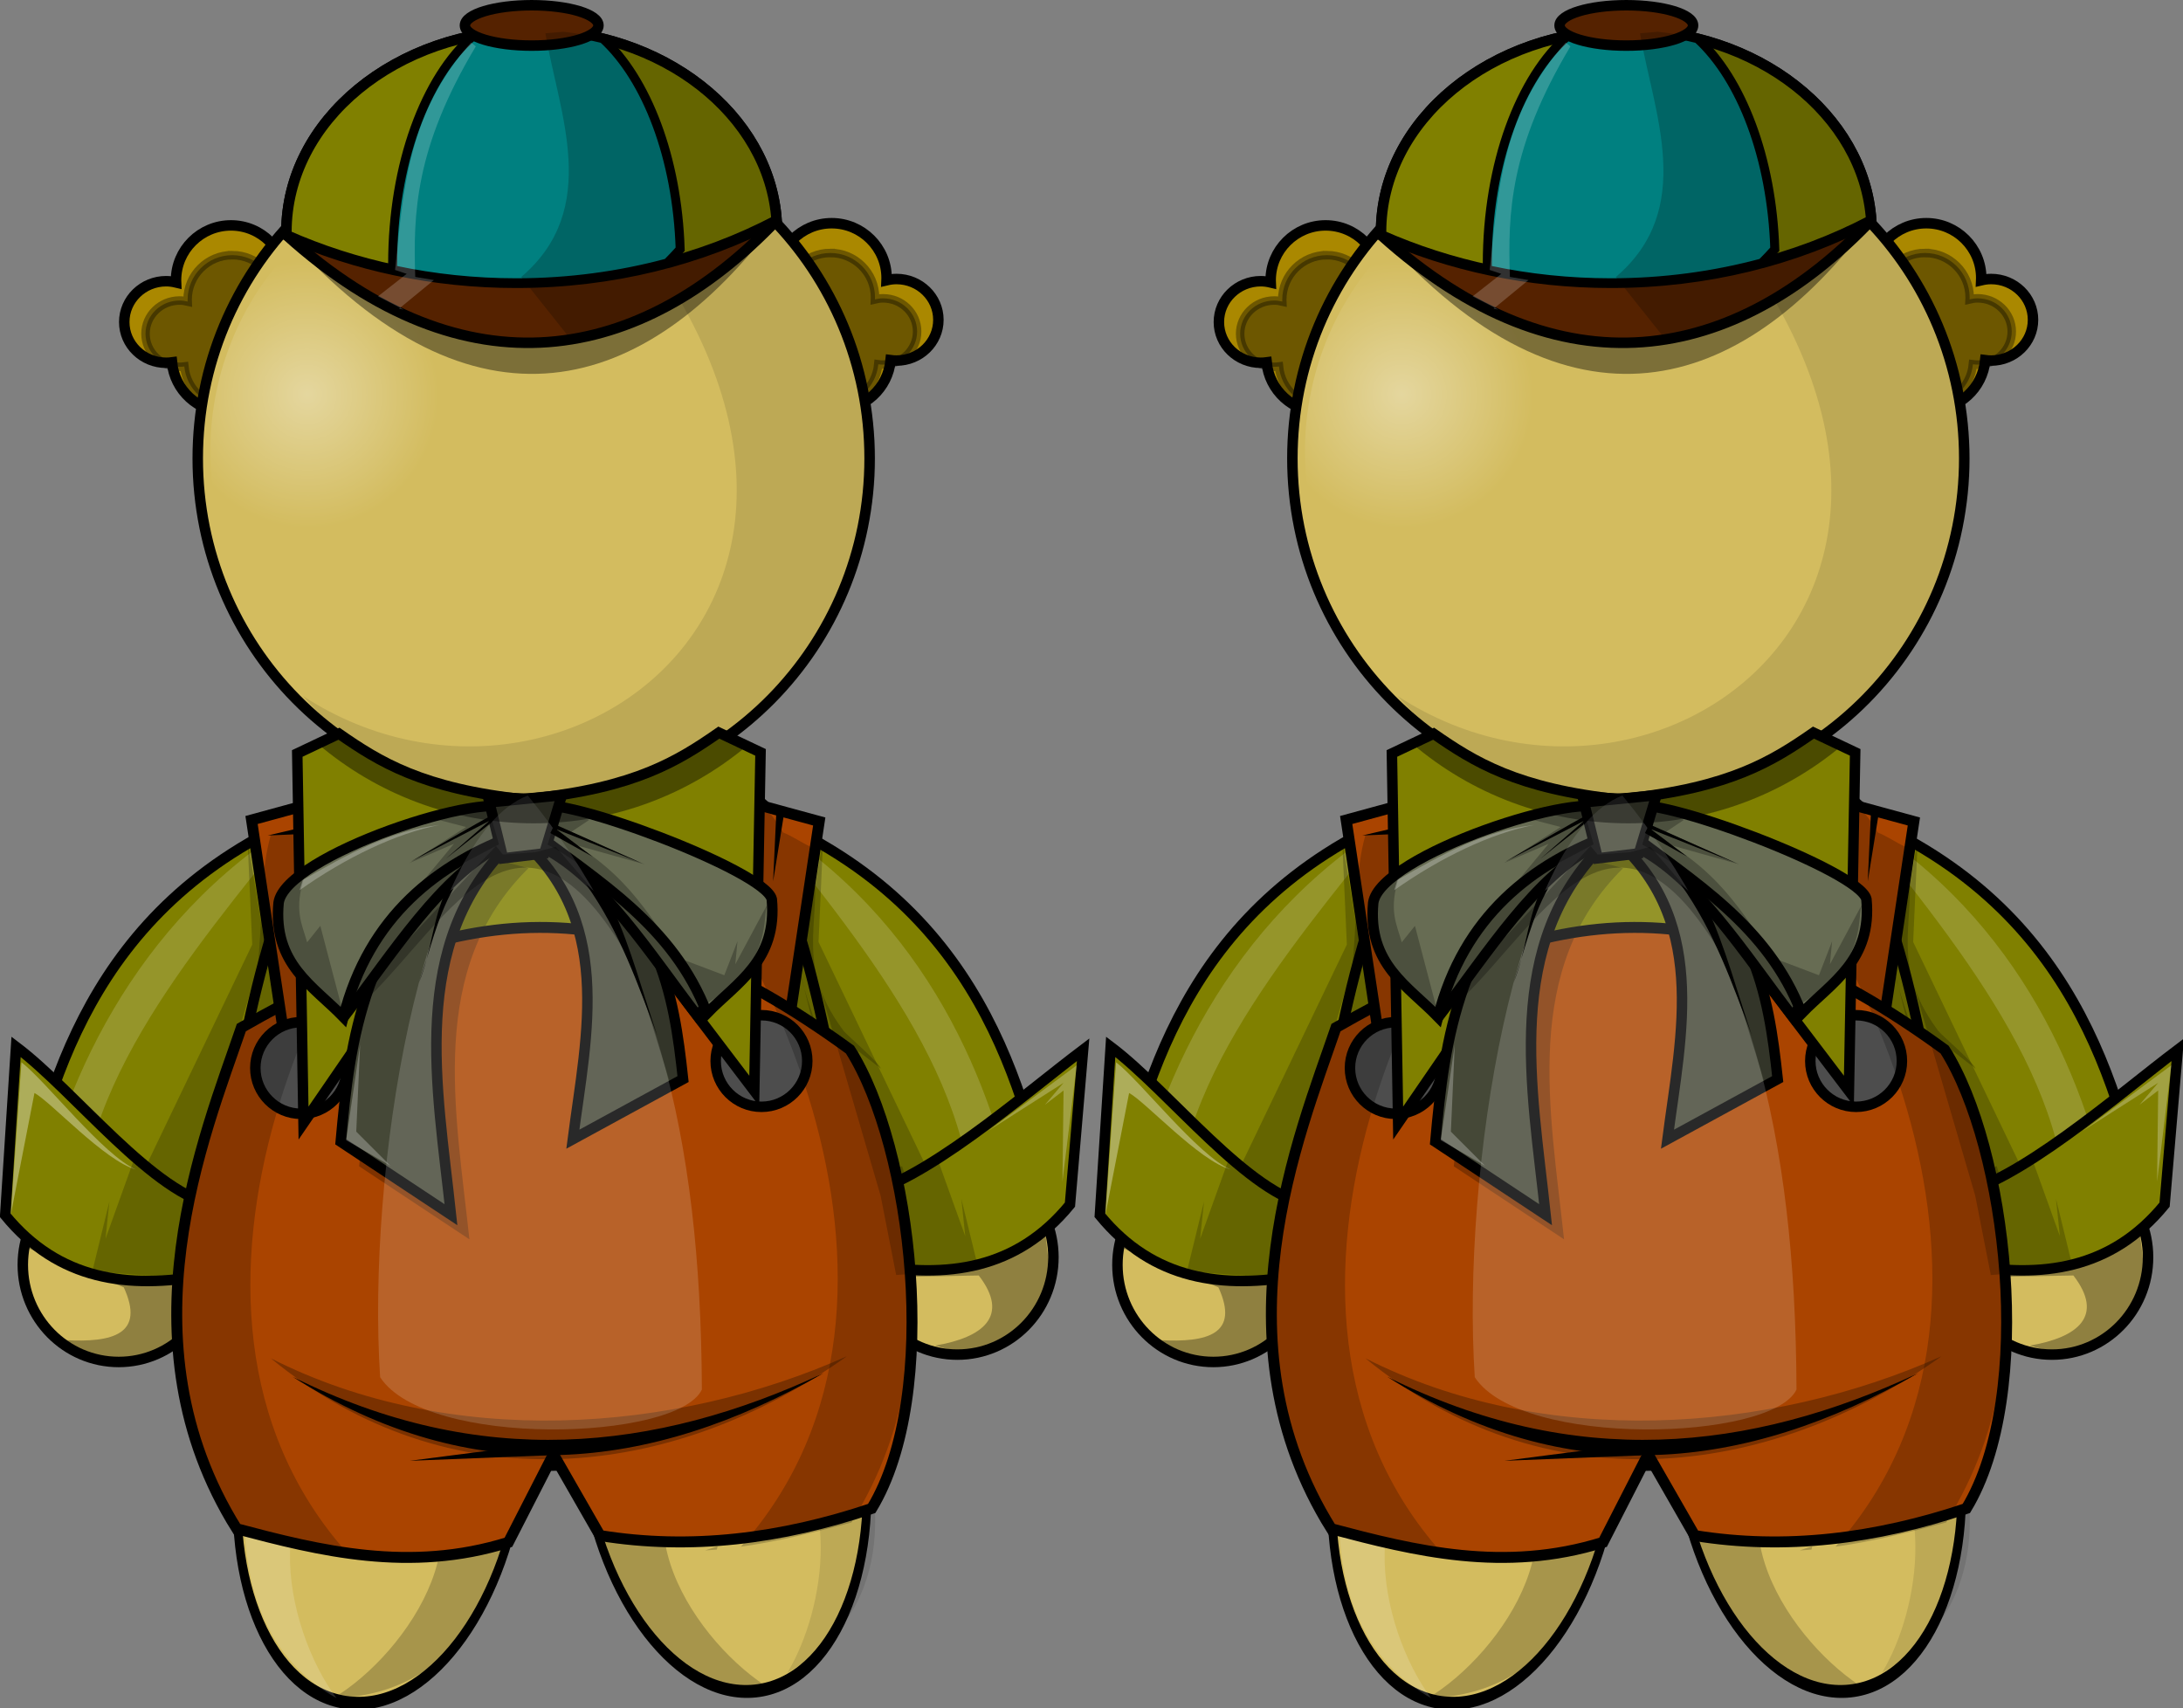 <?xml version="1.0" encoding="UTF-8" standalone="no"?>
<!-- Created with Inkscape (http://www.inkscape.org/) -->

<svg
   xmlns:dc="http://purl.org/dc/elements/1.1/"
   xmlns:cc="http://creativecommons.org/ns#"
   xmlns:rdf="http://www.w3.org/1999/02/22-rdf-syntax-ns#"
   xmlns:svg="http://www.w3.org/2000/svg"
   xmlns="http://www.w3.org/2000/svg"
   xmlns:xlink="http://www.w3.org/1999/xlink"
   xmlns:sodipodi="http://sodipodi.sourceforge.net/DTD/sodipodi-0.dtd"
   xmlns:inkscape="http://www.inkscape.org/namespaces/inkscape"
   width="710.159"
   height="555.709"
   id="svg8886"
   version="1.1"
   inkscape:version="0.48.3.1 r9886"
   sodipodi:docname="tweedledee_tweedledum.svg"
   inkscape:export-filename="/home/vhzc/Docs/FOCA/public_html/personajes_y_oficios/tweedledee_tweedledum.png"
   inkscape:export-xdpi="90"
   inkscape:export-ydpi="90">
  <rect width="100%" height="100%" fill="#808080" stroke="none"/>
  <title
     id="title9101">tweedle dee tweedle dum</title>
  <defs
     id="defs8888">
    <linearGradient
       inkscape:collect="always"
       id="linearGradient5324">
      <stop
         style="stop-color:#ffffff;stop-opacity:1;"
         offset="0"
         id="stop5326" />
      <stop
         style="stop-color:#ffffff;stop-opacity:0;"
         offset="1"
         id="stop5328" />
    </linearGradient>
    <linearGradient
       inkscape:collect="always"
       id="linearGradient4940">
      <stop
         style="stop-color:#ffffff;stop-opacity:1;"
         offset="0"
         id="stop4942" />
      <stop
         style="stop-color:#ffffff;stop-opacity:0;"
         offset="1"
         id="stop4944" />
    </linearGradient>
    <inkscape:perspective
       sodipodi:type="inkscape:persp3d"
       inkscape:vp_x="0 : 526.18109 : 1"
       inkscape:vp_y="0 : 1000 : 0"
       inkscape:vp_z="744.09448 : 526.18109 : 1"
       inkscape:persp3d-origin="372.04724 : 350.78739 : 1"
       id="perspective8894" />
    <inkscape:perspective
       id="perspective8782"
       inkscape:persp3d-origin="0.5 : 0.33333333 : 1"
       inkscape:vp_z="1 : 0.5 : 1"
       inkscape:vp_y="0 : 1000 : 0"
       inkscape:vp_x="0 : 0.5 : 1"
       sodipodi:type="inkscape:persp3d" />
    <radialGradient
       inkscape:collect="always"
       xlink:href="#linearGradient4940"
       id="radialGradient4946"
       cx="339.54"
       cy="382.564"
       fx="339.54"
       fy="382.564"
       r="42.797"
       gradientTransform="matrix(0.299,-1.135,1.599,0.421,-373.887,606.693)"
       gradientUnits="userSpaceOnUse" />
    <linearGradient
       inkscape:collect="always"
       id="linearGradient4940-7">
      <stop
         style="stop-color:#ffffff;stop-opacity:1;"
         offset="0"
         id="stop4942-3" />
      <stop
         style="stop-color:#ffffff;stop-opacity:0;"
         offset="1"
         id="stop4944-7" />
    </linearGradient>
    <radialGradient
       r="42.797"
       fy="382.564"
       fx="339.54"
       cy="382.564"
       cx="339.54"
       gradientTransform="matrix(0.299,-1.135,1.599,0.421,-670.63,294.919)"
       gradientUnits="userSpaceOnUse"
       id="radialGradient4963"
       xlink:href="#linearGradient4940-7"
       inkscape:collect="always" />
    <radialGradient
       inkscape:collect="always"
       xlink:href="#linearGradient4940-7"
       id="radialGradient4983"
       cx="177.679"
       cy="45.086"
       fx="177.679"
       fy="45.086"
       r="48.75"
       gradientTransform="matrix(0.486,-1.415,2.175,0.747,-6.761,262.91)"
       gradientUnits="userSpaceOnUse" />
    <radialGradient
       inkscape:collect="always"
       xlink:href="#linearGradient5324"
       id="radialGradient5332"
       cx="132.262"
       cy="147.793"
       fx="132.262"
       fy="147.793"
       r="28.849"
       gradientTransform="matrix(1.456,-0.262,0.267,1.483,153.853,-11.607)"
       gradientUnits="userSpaceOnUse" />
    <linearGradient
       inkscape:collect="always"
       id="linearGradient4940-75">
      <stop
         style="stop-color:#ffffff;stop-opacity:1;"
         offset="0"
         id="stop4942-7" />
      <stop
         style="stop-color:#ffffff;stop-opacity:0;"
         offset="1"
         id="stop4944-1" />
    </linearGradient>
    <radialGradient
       r="42.797"
       fy="382.564"
       fx="339.54"
       cy="382.564"
       cx="339.54"
       gradientTransform="matrix(0.299,-1.135,1.599,0.421,-670.63,294.919)"
       gradientUnits="userSpaceOnUse"
       id="radialGradient5408"
       xlink:href="#linearGradient4940-75"
       inkscape:collect="always" />
    <radialGradient
       inkscape:collect="always"
       xlink:href="#linearGradient5324"
       id="radialGradient10637"
       gradientUnits="userSpaceOnUse"
       gradientTransform="matrix(1.456,-0.262,0.267,1.483,153.853,-11.607)"
       cx="132.262"
       cy="147.793"
       fx="132.262"
       fy="147.793"
       r="28.849" />
    <radialGradient
       inkscape:collect="always"
       xlink:href="#linearGradient4940-7"
       id="radialGradient10693"
       gradientUnits="userSpaceOnUse"
       gradientTransform="matrix(0.486,-1.415,2.175,0.747,255.178,300.765)"
       cx="177.679"
       cy="45.086"
       fx="177.679"
       fy="45.086"
       r="48.75" />
    <radialGradient
       inkscape:collect="always"
       xlink:href="#linearGradient5324-9"
       id="radialGradient10637-0"
       gradientUnits="userSpaceOnUse"
       gradientTransform="matrix(1.456,-0.262,0.267,1.483,153.853,-11.607)"
       cx="132.262"
       cy="147.793"
       fx="132.262"
       fy="147.793"
       r="28.849" />
    <linearGradient
       inkscape:collect="always"
       id="linearGradient5324-9">
      <stop
         style="stop-color:#ffffff;stop-opacity:1;"
         offset="0"
         id="stop5326-6" />
      <stop
         style="stop-color:#ffffff;stop-opacity:0;"
         offset="1"
         id="stop5328-3" />
    </linearGradient>
    <radialGradient
       inkscape:collect="always"
       xlink:href="#linearGradient5324"
       id="radialGradient9099"
       gradientUnits="userSpaceOnUse"
       gradientTransform="matrix(1.456,-0.262,0.267,1.483,153.853,-11.607)"
       cx="132.262"
       cy="147.793"
       fx="132.262"
       fy="147.793"
       r="28.849" />
  </defs>
  <sodipodi:namedview
     id="base"
     pagecolor="#ffffff"
     bordercolor="#666666"
     borderopacity="1.0"
     inkscape:pageopacity="0.0"
     inkscape:pageshadow="2"
     inkscape:zoom="0.35"
     inkscape:cx="97.954832"
     inkscape:cy="-32.280265"
     inkscape:document-units="px"
     inkscape:current-layer="g8739-1"
     showgrid="false"
     inkscape:window-width="1264"
     inkscape:window-height="715"
     inkscape:window-x="0"
     inkscape:window-y="48"
     inkscape:window-maximized="1"
     fit-margin-top="0"
     fit-margin-left="0"
     fit-margin-right="0"
     fit-margin-bottom="0" />
  <g
     inkscape:label="Capa 1"
     inkscape:groupmode="layer"
     id="layer1"
     transform="translate(-285.952,-48.75)">
    <g
       id="g8739"
       transform="translate(0,4.135)">
      <g
         transform="matrix(-1,0,0,1,915.592,0.714)"
         id="g8611-7">
        <path
           style="color:#000000;fill:#aa8800;fill-opacity:1;fill-rule:nonzero;stroke:#000000;stroke-width:3.407px;stroke-linecap:butt;stroke-linejoin:miter;stroke-miterlimit:4;stroke-opacity:1;stroke-dasharray:none;stroke-dashoffset:0;marker:none;visibility:visible;display:inline;overflow:visible;enable-background:accumulate"
           d="m 554.501,117.224 c 9.862,0 17.875,7.982 17.875,17.844 0,0.24 -0.022,0.481 -0.031,0.719 1.042,-0.248 2.129,-0.406 3.25,-0.406 7.527,0 13.625,5.951 13.625,13.281 0,7.33 -6.098,13.25 -13.625,13.25 -0.645,0 -1.285,-0.041 -1.906,-0.125 -0.858,9.063 -8.462,16.156 -17.75,16.156 -9.862,0 -17.844,-8.013 -17.844,-17.875 0,-4.52 1.668,-8.636 4.438,-11.781 -3.603,-3.267 -5.875,-7.972 -5.875,-13.219 0,-9.862 7.982,-17.844 17.844,-17.844 z"
           id="path7687-8-2"
           inkscape:connector-curvature="0" />
        <path
           style="opacity:0.357;color:#000000;fill:#000000;fill-opacity:1;fill-rule:nonzero;stroke:#000000;stroke-width:2.769px;stroke-linecap:butt;stroke-linejoin:miter;stroke-miterlimit:4;stroke-opacity:1;stroke-dasharray:none;stroke-dashoffset:0;marker:none;visibility:visible;display:inline;overflow:visible;enable-background:accumulate"
           d="m 554.08,126.905 c 8.017,0 14.53,6.488 14.53,14.505 0,0.195 -0.018,0.391 -0.025,0.584 0.847,-0.202 1.731,-0.33 2.642,-0.33 6.119,0 11.075,4.837 11.075,10.796 0,5.958 -4.957,10.77 -11.075,10.77 -0.524,0 -1.045,-0.033 -1.55,-0.102 -0.697,7.367 -6.879,13.133 -14.428,13.133 -8.017,0 -14.505,-6.513 -14.505,-14.53 0,-3.675 1.356,-7.02 3.607,-9.577 -2.929,-2.656 -4.776,-6.48 -4.776,-10.745 0,-8.017 6.488,-14.505 14.505,-14.505 z"
           id="path7687-8-4-3"
           inkscape:connector-curvature="0" />
      </g>
      <path
         transform="matrix(-5.816,0.604,1.187,8.9,1537.822,-3651.263)"
         d="m 274.509,450.329 c 0,4.777 -3.505,8.649 -7.829,8.649 -4.324,0 -7.829,-3.872 -7.829,-8.649 0,-4.777 3.505,-8.649 7.829,-8.649 4.324,0 7.829,3.872 7.829,8.649 z"
         sodipodi:ry="8.6494312"
         sodipodi:rx="7.8286824"
         sodipodi:cy="450.3295"
         sodipodi:cx="266.68027"
         id="path6017-7-5-3-1-0-8-7-4-1-8-3-7-6-1-7-4-5"
         style="color:#000000;fill:#d3bc5f;fill-opacity:1;fill-rule:nonzero;stroke:#000000;stroke-width:0.47px;stroke-linecap:butt;stroke-linejoin:miter;stroke-miterlimit:4;stroke-opacity:1;stroke-dasharray:none;stroke-dashoffset:0;marker:none;visibility:visible;display:inline;overflow:visible;enable-background:accumulate"
         sodipodi:type="arc" />
      <path
         transform="matrix(5.816,0.604,-1.187,8.9,-606.683,-3647.416)"
         d="m 274.509,450.329 c 0,4.777 -3.505,8.649 -7.829,8.649 -4.324,0 -7.829,-3.872 -7.829,-8.649 0,-4.777 3.505,-8.649 7.829,-8.649 4.324,0 7.829,3.872 7.829,8.649 z"
         sodipodi:ry="8.6494312"
         sodipodi:rx="7.8286824"
         sodipodi:cy="450.3295"
         sodipodi:cx="266.68027"
         id="path6017-6-6-5-9-9-2-8-1-7-9-5-18-8-1-3-0"
         style="color:#000000;fill:#d3bc5f;fill-opacity:1;fill-rule:nonzero;stroke:#000000;stroke-width:0.47px;stroke-linecap:butt;stroke-linejoin:miter;stroke-miterlimit:4;stroke-opacity:1;stroke-dasharray:none;stroke-dashoffset:0;marker:none;visibility:visible;display:inline;overflow:visible;enable-background:accumulate"
         sodipodi:type="arc" />
      <path
         sodipodi:nodetypes="ccccc"
         id="path6139-9-4-9-6-9-3-1-0-9-2-3-7-7-3-6-4-0"
         d="m 561.963,498.012 c -30.314,12.574 -59.805,19.802 -88.214,20 l 2.5,7.857 c 31.86,-0.432 61.917,-5.243 87.143,-21.786 l -1.429,-6.072 z"
         style="opacity:0.409;color:#000000;fill:#000000;fill-opacity:1;fill-rule:nonzero;stroke:none;stroke-width:1px;marker:none;visibility:visible;display:inline;overflow:visible;enable-background:accumulate"
         inkscape:connector-curvature="0" />
      <path
         sodipodi:nodetypes="ccccc"
         id="rect5545-7-1-48-4-4-2-1-0-1-4-9-79-7-7-2-3"
         d="m 352.722,392.664 c 76.811,31.179 148.933,26.721 218.125,0 l 0,97.516 c -85.984,44.79 -158.577,34.122 -218.125,0 l 0,-97.516 z"
         style="color:#000000;fill:#cccccc;fill-opacity:1;fill-rule:nonzero;stroke:#000000;stroke-width:4px;stroke-linecap:butt;stroke-linejoin:miter;stroke-miterlimit:4;stroke-opacity:1;stroke-dasharray:none;stroke-dashoffset:0;marker:none;visibility:visible;display:inline;overflow:visible;enable-background:accumulate"
         inkscape:connector-curvature="0" />
      <path
         sodipodi:nodetypes="ccccc"
         id="path3059-3-0-7-6-2-3-7-8-2-2-9-2-2-7"
         d="m 364.502,390.118 -2.561,16.281 c 66.096,16.644 138.434,27.864 206.405,-3.332 -1.324,-6.178 -2.648,-11.73 -3.972,-17.248 l -199.872,4.298 z"
         style="color:#000000;fill:#cccccc;fill-opacity:1;fill-rule:nonzero;stroke:none;stroke-width:1px;marker:none;visibility:visible;display:inline;overflow:visible;enable-background:accumulate"
         inkscape:connector-curvature="0" />
      <path
         sodipodi:nodetypes="ccccccccccc"
         inkscape:connector-curvature="0"
         id="path6197-17-7-2-2-3-5-8-1-6-9-3-5-7-1-6-4-6"
         d="m 517.836,510.802 c -35.296,24.761 -5.073,69.073 19.281,83.562 -21.641,-0.653 -35.917,-10.629 -45.125,-24.594 -2.308,-3.7 -4.456,-7.708 -6.375,-12 -0.061,-0.146 -0.126,-0.291 -0.188,-0.438 -0.182,-0.435 -0.357,-0.874 -0.531,-1.312 l -0.062,-0.031 c -2.208,-5.181 -4.094,-10.745 -5.625,-16.594 l 0.719,-0.031 c -1.534,-7.171 -3.484,-13.412 -3.884,-20.388 z"
         style="opacity:0.21;color:#000000;fill:#000000;fill-opacity:1;fill-rule:nonzero;stroke:none;stroke-width:1px;marker:none;visibility:visible;display:inline;overflow:visible;enable-background:accumulate" />
      <path
         id="path5403-1-1-6-9-22-2-0-9-6-8-2-2-2-1-6-4"
         d="m 462.591,279.209 c -60.357,0 -109.281,49.573 -109.281,110.719 0,1.48 0.037,2.94 0.094,4.406 -0.135,-0.055 -0.271,-0.101 -0.406,-0.156 l 0,97.5 c 59.548,34.122 138.485,44.79 224.469,0 l -6,-92.219 c 0.265,-3.147 0.406,-6.315 0.406,-9.531 0,-61.146 -48.924,-110.719 -109.281,-110.719 z"
         style="color:#000000;fill:#808000;fill-opacity:1;fill-rule:nonzero;stroke:#000000;stroke-width:3.407px;stroke-linecap:butt;stroke-linejoin:miter;stroke-miterlimit:4;stroke-opacity:1;stroke-dasharray:none;stroke-dashoffset:0;marker:none;visibility:visible;display:inline;overflow:visible;enable-background:accumulate"
         inkscape:connector-curvature="0" />
      <path
         d="m 311.429,356.416 c 0,15.286 -12.232,27.679 -27.321,27.679 -15.089,0 -27.321,-12.392 -27.321,-27.679 0,-15.286 12.232,-27.679 27.321,-27.679 15.089,0 27.321,12.392 27.321,27.679 z"
         sodipodi:ry="27.678572"
         sodipodi:rx="27.321428"
         sodipodi:cy="356.41592"
         sodipodi:cx="284.10715"
         id="path5403-8-7-2-3-7-7-1-4-9-5-8-2-2-1-8-4"
         style="color:#000000;fill:#d3bc5f;fill-opacity:1;fill-rule:nonzero;stroke:#000000;stroke-width:2.982px;stroke-linecap:butt;stroke-linejoin:miter;stroke-miterlimit:4;stroke-opacity:1;stroke-dasharray:none;stroke-dashoffset:0;marker:none;visibility:visible;display:inline;overflow:visible;enable-background:accumulate"
         sodipodi:type="arc"
         transform="matrix(1.142,0,0,1.142,0.118,49.039)" />
      <path
         id="path5614-3-8-8-8-3-1-0-1-6-4-9-9-7-3-2"
         d="m 385.251,309.668 c -71.015,30.321 -83.648,89.976 -93.562,131.062 16.186,16.297 37.89,19.391 63.594,12.844 5.416,-46.835 11.423,-93.665 31.938,-140.5 l -1.969,-3.406 z"
         style="color:#000000;fill:#808000;fill-opacity:1;fill-rule:nonzero;stroke:#000000;stroke-width:3.407px;stroke-linecap:butt;stroke-linejoin:miter;stroke-miterlimit:4;stroke-opacity:1;stroke-dasharray:none;stroke-dashoffset:0;marker:none;visibility:visible;display:inline;overflow:visible;enable-background:accumulate"
         inkscape:connector-curvature="0" />
      <g
         transform="matrix(4,0,0,4,-1010.513,-4323.87)"
         id="g7252-6-9-4-2-1-9-6-4-4-1-2-3">
        <path
           transform="matrix(0.286,0,0,0.286,320.72,1092.437)"
           sodipodi:type="arc"
           style="color:#000000;fill:#d3bc5f;fill-opacity:1;fill-rule:nonzero;stroke:#000000;stroke-width:2.982px;stroke-linecap:butt;stroke-linejoin:miter;stroke-miterlimit:4;stroke-opacity:1;stroke-dasharray:none;stroke-dashoffset:0;marker:none;visibility:visible;display:inline;overflow:visible;enable-background:accumulate"
           id="path5403-8-9-1-0-74-3-3-8-6-5-8-1-7-78-5-8-0"
           sodipodi:cx="284.10715"
           sodipodi:cy="356.41592"
           sodipodi:rx="27.321428"
           sodipodi:ry="27.678572"
           d="m 311.429,356.416 c 0,15.286 -12.232,27.679 -27.321,27.679 -15.089,0 -27.321,-12.392 -27.321,-27.679 0,-15.286 12.232,-27.679 27.321,-27.679 15.089,0 27.321,12.392 27.321,27.679 z" />
        <g
           id="g7249-2-1-1-7-9-4-0-8-4-9-8-3">
          <path
             sodipodi:nodetypes="ccccccc"
             id="path6893-5-9-7-1-0-9-0-5-7-8-6-4-5-7-9-2"
             d="m 394.433,1196.012 9.284,-0.16 c 2.546,3.306 0.352,5.04 -3.54,5.702 6.194,1.95 7.564,-1.583 9.416,-5.141 l -0.498,-4.263 c -4.167,2.923 -9.326,1.547 -14.27,1.076 -0.596,1.86 -0.262,1.86 -0.392,2.787 z"
             style="opacity:0.322;color:#000000;fill:#000000;fill-opacity:1;fill-rule:nonzero;stroke:none;stroke-width:1px;marker:none;visibility:visible;display:inline;overflow:visible;enable-background:accumulate"
             inkscape:connector-curvature="0" />
        </g>
      </g>
      <path
         sodipodi:nodetypes="cccc"
         id="path5614-3-8-8-8-3-1-0-1-6-4-9-9-5-7-8-7"
         d="m 530.97,308.572 c 74.828,29.713 87.745,90.951 97.857,132.857 -16.186,16.297 -37.867,19.404 -63.571,12.857 -5.617,-48.571 -11.877,-97.143 -34.286,-145.714 z"
         style="color:#000000;fill:#808000;fill-opacity:1;fill-rule:nonzero;stroke:#000000;stroke-width:3.407px;stroke-linecap:butt;stroke-linejoin:miter;stroke-miterlimit:4;stroke-opacity:1;stroke-dasharray:none;stroke-dashoffset:0;marker:none;visibility:visible;display:inline;overflow:visible;enable-background:accumulate"
         inkscape:connector-curvature="0" />
      <path
         sodipodi:nodetypes="ccccccc"
         id="path4861-3"
         d="m 537.558,312.038 -3.575,4.655 c 10.782,34.99 26.928,100.284 30.992,135.273 l 24.062,3.062 -9.625,-31.094 -5,2.5 c -9.386,-4.702 -38.68,-83.342 -36.854,-114.398 z"
         style="opacity:0.21;color:#000000;fill:#000000;fill-opacity:1;fill-rule:nonzero;stroke:none;stroke-width:1px;marker:none;visibility:visible;display:inline;overflow:visible;enable-background:accumulate"
         inkscape:connector-curvature="0" />
      <path
         transform="matrix(0.833,0,0,1.893,296.646,-192.354)"
         d="m 259.104,258.981 c 0,5.3 -28.719,9.596 -64.145,9.596 -35.426,0 -64.145,-4.296 -64.145,-9.596 0,-5.3 28.719,-9.596 64.145,-9.596 35.426,0 64.145,4.296 64.145,9.596 z"
         sodipodi:ry="9.5964489"
         sodipodi:rx="64.144684"
         sodipodi:cy="258.98141"
         sodipodi:cx="194.95944"
         id="path4486"
         style="opacity:0.466;color:#000000;fill:#000000;fill-opacity:1;fill-rule:nonzero;stroke:none;stroke-width:0.846px;marker:none;visibility:visible;display:inline;overflow:visible;enable-background:accumulate"
         sodipodi:type="arc" />
      <g
         transform="translate(2,0)"
         id="g8611">
        <path
           style="color:#000000;fill:#aa8800;fill-opacity:1;fill-rule:nonzero;stroke:#000000;stroke-width:3.407px;stroke-linecap:butt;stroke-linejoin:miter;stroke-miterlimit:4;stroke-opacity:1;stroke-dasharray:none;stroke-dashoffset:0;marker:none;visibility:visible;display:inline;overflow:visible;enable-background:accumulate"
           d="m 554.501,117.224 c 9.862,0 17.875,7.982 17.875,17.844 0,0.24 -0.022,0.481 -0.031,0.719 1.042,-0.248 2.129,-0.406 3.25,-0.406 7.527,0 13.625,5.951 13.625,13.281 0,7.33 -6.098,13.25 -13.625,13.25 -0.645,0 -1.285,-0.041 -1.906,-0.125 -0.858,9.063 -8.462,16.156 -17.75,16.156 -9.862,0 -17.844,-8.013 -17.844,-17.875 0,-4.52 1.668,-8.636 4.438,-11.781 -3.603,-3.267 -5.875,-7.972 -5.875,-13.219 0,-9.862 7.982,-17.844 17.844,-17.844 z"
           id="path7687-8"
           inkscape:connector-curvature="0" />
        <path
           style="opacity:0.357;color:#000000;fill:#000000;fill-opacity:1;fill-rule:nonzero;stroke:#000000;stroke-width:2.769px;stroke-linecap:butt;stroke-linejoin:miter;stroke-miterlimit:4;stroke-opacity:1;stroke-dasharray:none;stroke-dashoffset:0;marker:none;visibility:visible;display:inline;overflow:visible;enable-background:accumulate"
           d="m 554.08,126.905 c 8.017,0 14.53,6.488 14.53,14.505 0,0.195 -0.018,0.391 -0.025,0.584 0.847,-0.202 1.731,-0.33 2.642,-0.33 6.119,0 11.075,4.837 11.075,10.796 0,5.958 -4.957,10.77 -11.075,10.77 -0.524,0 -1.045,-0.033 -1.55,-0.102 -0.697,7.367 -6.879,13.133 -14.428,13.133 -8.017,0 -14.505,-6.513 -14.505,-14.53 0,-3.675 1.356,-7.02 3.607,-9.577 -2.929,-2.656 -4.776,-6.48 -4.776,-10.745 0,-8.017 6.488,-14.505 14.505,-14.505 z"
           id="path7687-8-4"
           inkscape:connector-curvature="0" />
      </g>
      <path
         transform="matrix(4,0,0,4,-676.869,-1231.927)"
         d="m 311.429,356.416 c 0,15.286 -12.232,27.679 -27.321,27.679 -15.089,0 -27.321,-12.392 -27.321,-27.679 0,-15.286 12.232,-27.679 27.321,-27.679 15.089,0 27.321,12.392 27.321,27.679 z"
         sodipodi:ry="27.678572"
         sodipodi:rx="27.321428"
         sodipodi:cy="356.41592"
         sodipodi:cx="284.10715"
         id="path5403-5-2-3-2-8-5-6-9-3-4-6-6-0-8-6"
         style="color:#000000;fill:#d3bc5f;fill-opacity:1;fill-rule:nonzero;stroke:#000000;stroke-width:0.852px;stroke-linecap:butt;stroke-linejoin:miter;stroke-miterlimit:4;stroke-opacity:1;stroke-dasharray:none;stroke-dashoffset:0;marker:none;visibility:visible;display:inline;overflow:visible;enable-background:accumulate"
         sodipodi:type="arc" />
      <path
         sodipodi:nodetypes="cccc"
         id="path4675-4-4-9-6-6-0-8-7-1-1-9-6-5"
         d="m 457.278,82.403 c 150.895,138.478 17.782,247.762 -72.857,188.571 57.613,64.642 147.988,29.974 176.306,-36.378 38.916,-74.504 -44.085,-158.511 -103.449,-152.194 z"
         style="opacity:0.103;color:#000000;fill:#000000;fill-opacity:1;fill-rule:nonzero;stroke:none;stroke-width:1px;marker:none;visibility:visible;display:inline;overflow:visible;enable-background:accumulate"
         inkscape:connector-curvature="0" />
      <path
         sodipodi:nodetypes="ccccccc"
         id="path6893-1-9-3-4-6-5-0-7-1-5-3-3-7-8-2"
         d="m 295.403,450.764 30.81,12.627 c 6.976,15.164 -3.424,18.064 -19.193,17.172 22.41,13.132 35.056,5.654 45.457,-6.566 0.8,-8.379 5.24,-21.238 -2.02,-19.698 -18.856,7.678 -37.712,-2.838 -56.568,-9.091 l 1.515,5.556 z"
         style="opacity:0.322;color:#000000;fill:#000000;fill-opacity:1;fill-rule:nonzero;stroke:none;stroke-width:1px;marker:none;visibility:visible;display:inline;overflow:visible;enable-background:accumulate"
         inkscape:connector-curvature="0" />
      <path
         sodipodi:nodetypes="cccc"
         id="path6260-6-1-8-3-2-8-6-1-5-3-9-9-1-3-1"
         d="m 382.338,311.775 c -35.268,44.173 -75.6,90.822 -69.672,141.578 -9.442,-4.27 -10.394,-4.476 -15.923,-9.398 8.43,-45.582 32.635,-99.561 85.595,-132.18 z"
         style="opacity:0.167;color:#000000;fill:#ffffff;fill-opacity:1;fill-rule:nonzero;stroke:none;stroke-width:1px;marker:none;visibility:visible;display:inline;overflow:visible;enable-background:accumulate"
         inkscape:connector-curvature="0" />
      <path
         sodipodi:nodetypes="cccc"
         id="path6260-4-2-2-5-5-8-4-8-7-3-0-36-6-6-3-7"
         d="m 534.35,311.361 c 35.267,44.174 73.337,90.651 67.409,141.407 7.808,1.288 10.491,-5.434 16.02,-10.357 -8.43,-45.582 -30.47,-98.431 -83.429,-131.05 z"
         style="opacity:0.167;color:#000000;fill:#ffffff;fill-opacity:1;fill-rule:nonzero;stroke:none;stroke-width:1px;marker:none;visibility:visible;display:inline;overflow:visible;enable-background:accumulate"
         inkscape:connector-curvature="0" />
      <path
         inkscape:connector-curvature="0"
         sodipodi:nodetypes="ccccc"
         id="path11339-0-4-1-6"
         d="m 356.589,436.873 -4.152,22.672 c -24.758,4.433 -47.428,1.632 -64.78,-19.583 l 3.522,-54.815 c 19.438,14.665 44.801,48.249 65.411,51.727 z"
         style="color:#000000;fill:#808000;fill-opacity:1;fill-rule:nonzero;stroke:#000000;stroke-width:3.407px;stroke-linecap:butt;stroke-linejoin:miter;stroke-miterlimit:4;stroke-opacity:1;stroke-dasharray:none;stroke-dashoffset:0;marker:none;visibility:visible;display:inline;overflow:visible;enable-background:accumulate" />
      <path
         inkscape:connector-curvature="0"
         sodipodi:nodetypes="ccccc"
         id="path11339-0-4-1-6-6"
         d="m 565.091,433.41 4.152,22.672 c 24.758,4.433 47.428,1.632 64.78,-19.583 l 4.284,-50.398 c -19.438,14.665 -52.608,43.832 -73.217,47.31 z"
         style="color:#000000;fill:#808000;fill-opacity:1;fill-rule:nonzero;stroke:#000000;stroke-width:3.407px;stroke-linecap:butt;stroke-linejoin:miter;stroke-miterlimit:4;stroke-opacity:1;stroke-dasharray:none;stroke-dashoffset:0;marker:none;visibility:visible;display:inline;overflow:visible;enable-background:accumulate" />
      <path
         sodipodi:nodetypes="cccc"
         id="path6197-8-5-3-6-7-4-8-4-5-6-0-8-1-2-2-6-4-1"
         d="m 395.432,597.044 c -16.993,-22.678 -28.046,-75.174 14.023,-84.614 l -40.363,-8.914 c -4.262,23.117 -11.948,71.917 26.34,93.528 z"
         style="opacity:0.163;color:#000000;fill:#ffffff;fill-opacity:1;fill-rule:nonzero;stroke:none;stroke-width:1px;marker:none;visibility:visible;display:inline;overflow:visible;enable-background:accumulate"
         inkscape:connector-curvature="0" />
      <path
         sodipodi:nodetypes="ccccc"
         id="path6139-9-4-9-6-9-3-1-0-9-2-3-7-7-3-6-4-0-8"
         d="m 368.189,497.226 c 30.314,12.574 59.805,19.802 88.214,20 l -2.5,7.857 c -31.86,-0.432 -61.917,-5.243 -87.143,-21.786 l 1.429,-6.072 z"
         style="opacity:0.409;color:#000000;fill:#000000;fill-opacity:1;fill-rule:nonzero;stroke:none;stroke-width:1px;marker:none;visibility:visible;display:inline;overflow:visible;enable-background:accumulate"
         inkscape:connector-curvature="0" />
      <path
         sodipodi:nodetypes="ccccccccccc"
         inkscape:connector-curvature="0"
         id="path6197-17-7-2-2-3-5-8-1-6-9-3-5-7-1-6-4"
         d="m 413.564,513.511 c 35.296,24.761 5.073,69.073 -19.281,83.562 21.641,-0.653 35.917,-10.629 45.125,-24.594 2.308,-3.7 4.456,-7.708 6.375,-12 0.061,-0.146 0.126,-0.291 0.188,-0.438 0.182,-0.435 0.357,-0.874 0.531,-1.312 l 0.062,-0.031 c 2.208,-5.181 4.094,-10.745 5.625,-16.594 l -0.719,-0.031 c 1.534,-7.171 3.484,-13.412 3.884,-20.388 z"
         style="opacity:0.21;color:#000000;fill:#000000;fill-opacity:1;fill-rule:nonzero;stroke:none;stroke-width:1px;marker:none;visibility:visible;display:inline;overflow:visible;enable-background:accumulate" />
      <path
         id="path6197-8-2-6-8-5-2-0-3-0-7-2-8-2-0-2-1-9"
         d="m 563.466,503.615 -28.25,7.281 c 25.543,14.893 19.468,57.08 6.875,77.875 34.583,-19.791 32.351,-55.702 21.375,-85.156 z"
         style="opacity:0.103;color:#000000;fill:#000000;fill-opacity:1;fill-rule:nonzero;stroke:none;stroke-width:1px;marker:none;visibility:visible;display:inline;overflow:visible;enable-background:accumulate"
         inkscape:connector-curvature="0" />
      <path
         sodipodi:nodetypes="ccccc"
         inkscape:connector-curvature="0"
         id="path5322"
         d="m 415.51,131.155 c 34.887,29.771 30.168,102.349 7.857,140.714 l -30,-8.571 c -45.879,-24.423 -55.883,-101.844 -5,-145 z"
         style="opacity:0.396;fill:url(#radialGradient9099);fill-opacity:1;stroke:none" />
      <path
         sodipodi:nodetypes="ccccc"
         inkscape:connector-curvature="0"
         id="path5391"
         d="m 289.439,439.905 7.727,-39.723 c 5.225,2.738 22.861,22.144 33.025,24.882 -10.626,-4.568 -29.438,-28.908 -37.262,-34.877 z"
         style="opacity:0.353;color:#000000;fill:#ffffff;fill-opacity:1;fill-rule:nonzero;stroke:none;stroke-width:1px;marker:none;visibility:visible;display:inline;overflow:visible;enable-background:accumulate" />
      <path
         inkscape:connector-curvature="0"
         id="path7661-2"
         d="m 542.463,378.282 10,-66.429 -23.571,-6.429 -0.714,79.286 z"
         style="color:#000000;fill:#aa4400;fill-opacity:1;fill-rule:nonzero;stroke:#000000;stroke-width:3.557px;stroke-linecap:butt;stroke-linejoin:miter;stroke-miterlimit:4;stroke-opacity:1;stroke-dasharray:none;stroke-dashoffset:0;marker:none;visibility:visible;display:inline;overflow:visible;enable-background:accumulate" />
      <path
         sodipodi:nodetypes="cccccccc"
         inkscape:connector-curvature="0"
         id="path6967"
         d="m 362.954,541.94 c 26.894,7.115 56.243,14.46 88.388,4.404 l 14.647,-28.625 15.152,26.423 c 29.463,4.773 58.926,1.091 88.388,-8.808 22.604,-37.315 13.183,-117.477 -7.071,-149.277 -76.483,-55.722 -126.87,-47.874 -197.99,-7.162 -11.956,35.024 -39.824,101.659 -1.515,163.045 z"
         style="color:#000000;fill:#aa4400;fill-opacity:1;fill-rule:nonzero;stroke:#000000;stroke-width:3.557px;stroke-linecap:butt;stroke-linejoin:miter;stroke-miterlimit:4;stroke-opacity:1;stroke-dasharray:none;stroke-dashoffset:0;marker:none;visibility:visible;display:inline;overflow:visible;enable-background:accumulate" />
      <path
         transform="translate(402.097,41.643)"
         d="m 146.472,348.127 c 0,8.229 -6.671,14.9 -14.9,14.9 -8.229,0 -14.9,-6.671 -14.9,-14.9 0,-8.229 6.671,-14.9 14.9,-14.9 8.229,0 14.9,6.671 14.9,14.9 z"
         sodipodi:ry="14.89975"
         sodipodi:rx="14.89975"
         sodipodi:cy="348.12738"
         sodipodi:cx="131.57237"
         id="path7056-3"
         style="color:#000000;fill:#4d4d4d;fill-opacity:1;fill-rule:nonzero;stroke:#000000;stroke-width:3.407px;stroke-linecap:butt;stroke-linejoin:miter;stroke-miterlimit:4;stroke-opacity:1;stroke-dasharray:none;stroke-dashoffset:0;marker:none;visibility:visible;display:inline;overflow:visible;enable-background:accumulate"
         sodipodi:type="arc" />
      <path
         sodipodi:nodetypes="cccscccccccccccccc"
         inkscape:connector-curvature="0"
         id="path5403-1-1-6-9-22-2-0-9-6-8-2-2-2-1-6-4-5-8"
         d="m 515.378,291.894 c 9.119,5.813 20.085,13.805 25.296,23.525 2.542,0.957 6.429,3.486 8.671,4.515 6.188,21.387 -6.859,36.184 11.077,60.071 0.889,1.184 12.106,10.797 12.049,12.263 0.135,-0.055 -7.586,-5.816 -7.451,-5.871 l 7.857,24.777 c 2.268,7.672 4.366,15.886 6.031,24.469 -0.038,4.807 -0.037,8.286 1.781,10.688 0.009,0.012 0.022,0.02 0.031,0.031 4.087,29.253 1.852,62.072 -17.781,93.531 -11.524,3.049 -23.512,6.128 -35.969,7.875 72.651,-81.506 2.639,-215.184 -39.812,-247.594 z m 4.031,255.719 c -0.062,0.329 -0.15,0.709 -0.25,1.094 -1.265,0.113 -2.538,0.203 -3.812,0.281 1.285,-0.44 2.559,-0.897 4.062,-1.375 z"
         style="opacity:0.208;color:#000000;fill:#000000;fill-opacity:1;fill-rule:nonzero;stroke:none;stroke-width:1px;marker:none;visibility:visible;display:inline;overflow:visible;enable-background:accumulate" />
      <path
         sodipodi:nodetypes="ccc"
         transform="translate(261.939,37.855)"
         inkscape:connector-curvature="0"
         id="path6986"
         d="m 119.198,454.634 c 60.712,30.347 117.726,24.562 172.736,-1.173 -56.622,32.301 -114.207,38.306 -172.736,1.173 z"
         style="fill:#000000;stroke:none" />
      <path
         sodipodi:nodetypes="ccccc"
         inkscape:connector-curvature="0"
         id="path6988-1"
         d="m 459.082,304.369 72.244,95.131 2.041,-110.131 -13.571,-6.429 c -13.097,9.091 -27.084,17.938 -60.714,21.429 z"
         style="color:#000000;fill:#808000;fill-opacity:1;fill-rule:nonzero;stroke:#000000;stroke-width:3.407px;stroke-linecap:butt;stroke-linejoin:miter;stroke-miterlimit:4;stroke-opacity:1;stroke-dasharray:none;stroke-dashoffset:0;marker:none;visibility:visible;display:inline;overflow:visible;enable-background:accumulate" />
      <path
         inkscape:connector-curvature="0"
         id="path7661"
         d="m 377.783,377.793 -10,-66.429 23.571,-6.429 0.714,79.286 z"
         style="color:#000000;fill:#aa4400;fill-opacity:1;fill-rule:nonzero;stroke:#000000;stroke-width:3.557px;stroke-linecap:butt;stroke-linejoin:miter;stroke-miterlimit:4;stroke-opacity:1;stroke-dasharray:none;stroke-dashoffset:0;marker:none;visibility:visible;display:inline;overflow:visible;enable-background:accumulate" />
      <path
         transform="translate(252.342,43.916)"
         d="m 146.472,348.127 c 0,8.229 -6.671,14.9 -14.9,14.9 -8.229,0 -14.9,-6.671 -14.9,-14.9 0,-8.229 6.671,-14.9 14.9,-14.9 8.229,0 14.9,6.671 14.9,14.9 z"
         sodipodi:ry="14.89975"
         sodipodi:rx="14.89975"
         sodipodi:cy="348.12738"
         sodipodi:cx="131.57237"
         id="path7056"
         style="color:#000000;fill:#4d4d4d;fill-opacity:1;fill-rule:nonzero;stroke:#000000;stroke-width:3.407px;stroke-linecap:butt;stroke-linejoin:miter;stroke-miterlimit:4;stroke-opacity:1;stroke-dasharray:none;stroke-dashoffset:0;marker:none;visibility:visible;display:inline;overflow:visible;enable-background:accumulate"
         sodipodi:type="arc" />
      <path
         sodipodi:nodetypes="cccscccccccccccccc"
         inkscape:connector-curvature="0"
         id="path5403-1-1-6-9-22-2-0-9-6-8-2-2-2-1-6-4-5"
         transform="translate(261.939,37.855)"
         d="m 148.562,256.094 c -9.119,5.813 -18.57,11.28 -23.781,21 -2.542,0.957 -10.47,0.455 -12.712,1.485 -6.188,21.387 1.527,53.526 -16.408,77.413 -0.889,1.184 -0.32,9.368 -2.406,6.549 1.293,6.731 0.086,0.97 -0.049,0.915 L 91.062,375.375 c -2.268,7.672 -4.366,15.886 -6.031,24.469 0.038,4.807 0.037,8.286 -1.781,10.688 -0.009,0.012 -0.022,0.02 -0.031,0.031 -4.087,29.253 -1.852,62.072 17.781,93.531 11.524,3.049 23.512,6.128 35.969,7.875 -72.651,-81.506 -2.639,-215.184 39.812,-247.594 z m -4.031,255.719 c 0.062,0.329 0.15,0.709 0.25,1.094 1.265,0.113 2.538,0.203 3.812,0.281 -1.285,-0.44 -2.559,-0.897 -4.062,-1.375 z"
         style="opacity:0.208;color:#000000;fill:#000000;fill-opacity:1;fill-rule:nonzero;stroke:none;stroke-width:1px;marker:none;visibility:visible;display:inline;overflow:visible;enable-background:accumulate" />
      <path
         sodipodi:nodetypes="ccccc"
         inkscape:connector-curvature="0"
         id="path7602-8"
         d="m 457.847,327.06 c -33.132,32.606 -23.626,79.04 -19.193,120.713 l -35.86,-23.739 c 3.012,-33.727 7.34,-68.103 43.942,-100.005 z"
         style="opacity:0.261;color:#000000;fill:#000000;fill-opacity:1;fill-rule:nonzero;stroke:none;stroke-width:1px;marker:none;visibility:visible;display:inline;overflow:visible;enable-background:accumulate" />
      <path
         sodipodi:nodetypes="ccccc"
         transform="translate(261.939,37.855)"
         inkscape:connector-curvature="0"
         id="path6988"
         d="m 195,266.871 -72.244,105.233 -2.041,-120.233 13.571,-6.429 c 13.097,9.091 27.084,17.938 60.714,21.429 z"
         style="color:#000000;fill:#808000;fill-opacity:1;fill-rule:nonzero;stroke:#000000;stroke-width:3.407px;stroke-linecap:butt;stroke-linejoin:miter;stroke-miterlimit:4;stroke-opacity:1;stroke-dasharray:none;stroke-dashoffset:0;marker:none;visibility:visible;display:inline;overflow:visible;enable-background:accumulate" />
      <path
         sodipodi:nodetypes="ccccc"
         transform="translate(261.939,37.855)"
         inkscape:connector-curvature="0"
         id="path7602"
         d="M 189.909,281.205 C 156.777,313.811 166.283,360.245 170.716,401.918 l -35.86,-23.739 c 3.012,-33.727 7.34,-68.103 43.942,-100.005 z"
         style="color:#000000;fill:#454837;fill-opacity:1;fill-rule:nonzero;stroke:#000000;stroke-width:3.407px;stroke-linecap:butt;stroke-linejoin:miter;stroke-miterlimit:4;stroke-opacity:1;stroke-dasharray:none;stroke-dashoffset:0;marker:none;visibility:visible;display:inline;overflow:visible;enable-background:accumulate" />
      <path
         sodipodi:nodetypes="ccccc"
         transform="translate(261.939,37.855)"
         inkscape:connector-curvature="0"
         id="path7048"
         d="m 136.429,336.871 c 15.515,-20.214 31.094,-45.14 50.505,-54.964 l -5.505,-10.036 -63.571,37.857 z"
         style="color:#000000;fill:#454837;fill-opacity:1;fill-rule:nonzero;stroke:#000000;stroke-width:3.407px;stroke-linecap:butt;stroke-linejoin:miter;stroke-miterlimit:4;stroke-opacity:1;stroke-dasharray:none;stroke-dashoffset:0;marker:none;visibility:visible;display:inline;overflow:visible;enable-background:accumulate" />
      <path
         sodipodi:nodetypes="ccccc"
         inkscape:connector-curvature="0"
         id="path7014"
         d="m 453.01,308.298 c -7.142,-7.528 -74.295,14.515 -76.429,30 -1.893,19.926 11.303,27.085 21.071,37.143 8.284,-32.668 30.504,-49.982 57.143,-59.643 z"
         style="color:#000000;fill:#676c53;fill-opacity:1;fill-rule:nonzero;stroke:#000000;stroke-width:3.407px;stroke-linecap:butt;stroke-linejoin:miter;stroke-miterlimit:4;stroke-opacity:1;stroke-dasharray:none;stroke-dashoffset:0;marker:none;visibility:visible;display:inline;overflow:visible;enable-background:accumulate" />
      <path
         sodipodi:nodetypes="ccccc"
         inkscape:connector-curvature="0"
         id="path7602-2"
         d="m 453.11,315.748 c 33.132,26.865 23.626,65.123 19.193,99.459 l 35.86,-19.559 c -3.012,-27.789 -7.34,-56.112 -43.942,-82.397 z"
         style="color:#000000;fill:#454837;fill-opacity:1;fill-rule:nonzero;stroke:#000000;stroke-width:3.407px;stroke-linecap:butt;stroke-linejoin:miter;stroke-miterlimit:4;stroke-opacity:1;stroke-dasharray:none;stroke-dashoffset:0;marker:none;visibility:visible;display:inline;overflow:visible;enable-background:accumulate" />
      <path
         sodipodi:nodetypes="ccccc"
         inkscape:connector-curvature="0"
         id="path7048-0"
         d="m 513.019,375.298 c -15.515,-20.214 -31.094,-45.14 -50.505,-54.964 l 5.505,-10.036 63.571,37.857 z"
         style="color:#000000;fill:#454837;fill-opacity:1;fill-rule:nonzero;stroke:#000000;stroke-width:3.407px;stroke-linecap:butt;stroke-linejoin:miter;stroke-miterlimit:4;stroke-opacity:1;stroke-dasharray:none;stroke-dashoffset:0;marker:none;visibility:visible;display:inline;overflow:visible;enable-background:accumulate" />
      <path
         sodipodi:nodetypes="ccccc"
         inkscape:connector-curvature="0"
         id="path7014-5"
         d="m 460.597,307.122 c 7.142,-4.359 74.295,20.66 76.429,30 1.893,19.926 -11.303,27.085 -21.071,37.143 -10.985,-28.616 -35.294,-42.797 -57.143,-59.643 z"
         style="color:#000000;fill:#676c53;fill-opacity:1;fill-rule:nonzero;stroke:#000000;stroke-width:3.407px;stroke-linecap:butt;stroke-linejoin:miter;stroke-miterlimit:4;stroke-opacity:1;stroke-dasharray:none;stroke-dashoffset:0;marker:none;visibility:visible;display:inline;overflow:visible;enable-background:accumulate" />
      <path
         transform="translate(261.939,37.855)"
         inkscape:connector-curvature="0"
         id="path7040"
         d="m 183.214,267.764 4.464,18.214 13.393,-1.607 5.714,-18.929 z"
         style="color:#000000;fill:#454837;fill-opacity:1;fill-rule:nonzero;stroke:#000000;stroke-width:3.407px;stroke-linecap:butt;stroke-linejoin:miter;stroke-miterlimit:4;stroke-opacity:1;stroke-dasharray:none;stroke-dashoffset:0;marker:none;visibility:visible;display:inline;overflow:visible;enable-background:accumulate" />
      <path
         sodipodi:nodetypes="ssccss"
         id="path7634-3-1-8"
         d="m 458.908,54.386 c -44.073,0 -79.781,29.425 -79.781,65.687 0,0.357 0.024,0.707 0.031,1.062 60.99,68.71 116.895,52.303 159.438,-4.844 -2.368,-34.514 -37.147,-61.906 -79.688,-61.906 z"
         style="opacity:0.411;color:#000000;fill:#000000;fill-opacity:1;fill-rule:nonzero;stroke:none;stroke-width:1px;marker:none;visibility:visible;display:inline;overflow:visible;enable-background:accumulate"
         inkscape:connector-curvature="0" />
      <path
         sodipodi:nodetypes="ssccss"
         id="path7634-3-1"
         d="m 458.908,54.386 c -44.073,0 -79.781,29.425 -79.781,65.687 0,0.357 0.024,0.707 0.031,1.062 58.606,52.815 115.27,41.467 159.438,-4.844 -2.368,-34.514 -37.147,-61.906 -79.688,-61.906 z"
         style="color:#000000;fill:#552200;fill-opacity:1;fill-rule:nonzero;stroke:#000000;stroke-width:3.407px;stroke-linecap:butt;stroke-linejoin:miter;stroke-miterlimit:4;stroke-opacity:1;stroke-dasharray:none;stroke-dashoffset:0;marker:none;visibility:visible;display:inline;overflow:visible;enable-background:accumulate"
         inkscape:connector-curvature="0" />
      <path
         id="path7634-3"
         transform="translate(261.939,37.855)"
         d="m 196.969,16.531 c -44.073,0 -79.781,29.425 -79.781,65.688 0,0.357 0.024,0.707 0.031,1.062 22.232,9.863 47.69,15.469 74.719,15.469 31.191,0 60.248,-7.452 84.719,-20.312 -2.368,-34.514 -37.147,-61.906 -79.688,-61.906 z"
         style="color:#000000;fill:#808000;fill-opacity:1;fill-rule:nonzero;stroke:#000000;stroke-width:3.407px;stroke-linecap:butt;stroke-linejoin:miter;stroke-miterlimit:4;stroke-opacity:1;stroke-dasharray:none;stroke-dashoffset:0;marker:none;visibility:visible;display:inline;overflow:visible;enable-background:accumulate"
         inkscape:connector-curvature="0" />
      <path
         transform="translate(261.939,37.855)"
         inkscape:connector-curvature="0"
         id="path7785"
         d="m 202.283,476.164 -44.952,5.808 44.447,-1.768 z"
         style="color:#000000;fill:#000000;fill-opacity:1;fill-rule:nonzero;stroke:none;stroke-width:1px;marker:none;visibility:visible;display:inline;overflow:visible;enable-background:accumulate" />
      <path
         id="path7634-3-3"
         transform="translate(261.939,37.855)"
         d="m 196.969,16.531 c -6.55,0 -12.909,0.649 -19,1.875 C 162.434,31.845 151.75,60.024 151.75,92.594 c 0,0.449 -0.004,0.897 0,1.344 0.265,0.252 0.546,0.472 0.812,0.719 12.589,2.665 25.78,4.094 39.375,4.094 17.154,0 33.669,-2.269 49.125,-6.438 1.432,-1.429 2.835,-2.911 4.219,-4.469 -0.955,-29.829 -10.896,-55.415 -25.125,-68.5 -7.342,-1.832 -15.119,-2.812 -23.188,-2.812 z"
         style="color:#000000;fill:#008080;fill-opacity:1;fill-rule:nonzero;stroke:#000000;stroke-width:2.926px;stroke-linecap:butt;stroke-linejoin:miter;stroke-miterlimit:4;stroke-opacity:1;stroke-dasharray:none;stroke-dashoffset:0;marker:none;visibility:visible;display:inline;overflow:visible;enable-background:accumulate"
         inkscape:connector-curvature="0" />
      <path
         transform="translate(261.939,37.855)"
         d="m 218.698,15.03 c 0,3.626 -9.724,6.566 -21.718,6.566 -11.995,0 -21.718,-2.94 -21.718,-6.566 0,-3.626 9.724,-6.566 21.718,-6.566 11.995,0 21.718,2.94 21.718,6.566 z"
         sodipodi:ry="6.5659914"
         sodipodi:rx="21.718279"
         sodipodi:cy="15.029582"
         sodipodi:cx="196.97975"
         id="path7841"
         style="color:#000000;fill:#552200;fill-opacity:1;fill-rule:nonzero;stroke:#000000;stroke-width:3.407px;stroke-linecap:butt;stroke-linejoin:miter;stroke-miterlimit:4;stroke-opacity:1;stroke-dasharray:none;stroke-dashoffset:0;marker:none;visibility:visible;display:inline;overflow:visible;enable-background:accumulate"
         sodipodi:type="arc" />
      <path
         transform="translate(261.939,37.855)"
         inkscape:connector-curvature="0"
         id="path8001"
         d="m 85.863,396.615 -5.051,25.759 -26.769,-2.02 5.556,-22.728 -1.263,12.122 9.344,-26.011 3.03,4.041 35.355,-73.741 -1.515,-33.84 5.556,33.335 z"
         style="opacity:0.208;color:#000000;fill:#000000;fill-opacity:1;fill-rule:nonzero;stroke:none;stroke-width:1px;marker:none;visibility:visible;display:inline;overflow:visible;enable-background:accumulate" />
      <path
         inkscape:connector-curvature="0"
         id="path8001-6"
         d="m 572.436,433.628 5.051,25.759 26.769,-2.02 -5.556,-22.728 1.263,12.122 -9.344,-26.011 -3.03,4.041 -35.355,-73.741 1.515,-33.84 -5.556,33.335 z"
         style="opacity:0.208;color:#000000;fill:#000000;fill-opacity:1;fill-rule:nonzero;stroke:none;stroke-width:1px;marker:none;visibility:visible;display:inline;overflow:visible;enable-background:accumulate" />
      <path
         transform="translate(261.939,37.855)"
         inkscape:connector-curvature="0"
         id="path8061"
         d="m 119.703,276.533 -8.586,2.02 8.839,-0.379 z"
         style="fill:#000000;stroke:none" />
      <path
         inkscape:connector-curvature="0"
         id="path8065"
         d="m 538.468,309.59 -1.01,21.718 3.536,-21.845 z"
         style="color:#000000;fill:#000000;fill-opacity:1;fill-rule:nonzero;stroke:none;stroke-width:3.557px;marker:none;visibility:visible;display:inline;overflow:visible;enable-background:accumulate" />
      <path
         sodipodi:nodetypes="ccc"
         inkscape:connector-curvature="0"
         id="path6986-8"
         d="m 374.066,486.489 c 58.222,29.517 130.877,24.568 187.383,-0.668 -57.224,40.73 -129.596,48.185 -187.383,0.668 z"
         style="opacity:0.285;fill:#000000;stroke:none" />
      <path
         sodipodi:nodetypes="cccc"
         id="path5975-5-7-7-47-4-4-7-3-0-6-1-1-7-8-4"
         d="m 409.615,492.639 c -4.36,-66.363 13.006,-175.643 48.023,-189.231 40.495,49.222 56.319,109.279 56.638,193.242 -7.906,16.742 -89.539,19.168 -104.661,-4.011 z"
         style="opacity:0.163;color:#000000;fill:#ffffff;fill-opacity:1;fill-rule:nonzero;stroke:none;stroke-width:1px;marker:none;visibility:visible;display:inline;overflow:visible;enable-background:accumulate"
         inkscape:connector-curvature="0" />
      <path
         sodipodi:nodetypes="cccc"
         transform="translate(261.939,37.855)"
         inkscape:connector-curvature="0"
         id="path8241"
         d="m 171.607,295.621 c -5.692,10.238 -7.671,20.476 -11.25,30.714 3.753,-9.474 4.344,-19.174 8.036,-28.214 z"
         style="fill:#000000;stroke:none" />
      <path
         sodipodi:nodetypes="cccc"
         transform="translate(261.939,37.855)"
         inkscape:connector-curvature="0"
         id="path8243"
         d="m 214.643,294.371 c 11.173,15.774 16.843,32.597 23.214,49.286 -4.784,-13.942 -8.382,-28.054 -14.643,-41.786 z"
         style="color:#000000;fill:#000000;fill-opacity:1;fill-rule:nonzero;stroke:none;stroke-width:3.407px;marker:none;visibility:visible;display:inline;overflow:visible;enable-background:accumulate" />
      <path
         transform="translate(261.939,37.855)"
         inkscape:connector-curvature="0"
         id="path8285"
         d="M 181.429,269.818 165,273.032 l 10.625,2.768 -18.393,11.696 14.464,-6.25 -11.786,14.196 26.429,-14.018 -3.393,-11.786 z"
         style="opacity:0.261;fill:#000000;stroke:none" />
      <path
         sodipodi:nodetypes="cccc"
         transform="translate(261.939,37.855)"
         inkscape:connector-curvature="0"
         id="path8287"
         d="m 183.304,272.407 c -0.357,-0.089 -25.536,14.554 -25.536,14.554 l 25.357,-13.125 z"
         style="fill:#000000;stroke:none" />
      <path
         transform="translate(261.939,37.855)"
         inkscape:connector-curvature="0"
         id="path8289"
         d="m 183.036,274.996 -13.929,11.071 14.375,-12.5 z"
         style="color:#000000;fill:#000000;fill-opacity:1;fill-rule:nonzero;stroke:none;stroke-width:3.407px;marker:none;visibility:visible;display:inline;overflow:visible;enable-background:accumulate" />
      <path
         transform="translate(261.939,37.855)"
         inkscape:connector-curvature="0"
         id="path8314"
         d="M 204.464,274.907 232.857,287.586 205,276.514 l 11.786,8.929 -13.75,-7.679 z"
         style="color:#000000;fill:#000000;fill-opacity:1;fill-rule:nonzero;stroke:none;stroke-width:1px;marker:none;visibility:visible;display:inline;overflow:visible;enable-background:accumulate" />
      <path
         sodipodi:nodetypes="cccccccc"
         transform="translate(261.939,37.855)"
         inkscape:connector-curvature="0"
         id="path8333"
         d="m 215.714,273.478 -5.893,3.929 23.929,10.536 -22.321,-6.25 c 19.819,12.262 25.914,27.27 37.143,41.25 -15.053,-14.092 -26.301,-30.72 -46.429,-41.429 l 3.929,-12.5 z"
         style="opacity:0.261;color:#000000;fill:#000000;fill-opacity:1;fill-rule:nonzero;stroke:none;stroke-width:1px;marker:none;visibility:visible;display:inline;overflow:visible;enable-background:accumulate" />
      <path
         sodipodi:nodetypes="cccccc"
         transform="translate(261.939,37.855)"
         inkscape:connector-curvature="0"
         id="path8352"
         d="m 115.714,299.371 7.5,-7.857 c -3.802,11.302 -0.91,15.91 0.714,21.786 l 4.286,-5.357 7.5,28.571 c -18.88,-15.289 -20.88,-26.559 -20,-37.143 z"
         style="opacity:0.261;color:#000000;fill:#000000;fill-opacity:1;fill-rule:nonzero;stroke:none;stroke-width:1px;marker:none;visibility:visible;display:inline;overflow:visible;enable-background:accumulate" />
      <path
         sodipodi:nodetypes="ccccccc"
         transform="translate(261.939,37.855)"
         inkscape:connector-curvature="0"
         id="path8360"
         d="m 253.214,333.657 -6.786,-14.643 13.214,5 4.286,-11.071 -0.714,7.5 10.714,-20 c -2.603,4.691 2.771,18.748 -20.714,33.214 z"
         style="opacity:0.261;color:#000000;fill:#000000;fill-opacity:1;fill-rule:nonzero;stroke:none;stroke-width:1px;marker:none;visibility:visible;display:inline;overflow:visible;enable-background:accumulate" />
      <path
         sodipodi:nodetypes="cccc"
         transform="translate(261.939,37.855)"
         inkscape:connector-curvature="0"
         id="path8368"
         d="m 121.471,296.357 c 15.174,-10.74 31.629,-18.553 45.457,-21.213 -15.67,1.707 -30.099,9.612 -44.447,17.93 z"
         style="opacity:0.261;color:#000000;fill:#ffffff;fill-opacity:1;fill-rule:nonzero;stroke:none;stroke-width:1px;marker:none;visibility:visible;display:inline;overflow:visible;enable-background:accumulate" />
      <path
         sodipodi:nodetypes="ccccccccccc"
         transform="translate(261.939,37.855)"
         inkscape:connector-curvature="0"
         id="path8394"
         d="m 144.199,325.904 -0.505,5.556 c 26.606,-25.843 50.71,-75.882 86.873,-9.344 l 11.869,38.386 4.798,-4.041 -8.334,-34.598 -34.093,-39.648 -6.566,1.768 -10.607,0.758 -2.273,-2.778 z"
         style="opacity:0.261;color:#000000;fill:#000000;fill-opacity:1;fill-rule:nonzero;stroke:none;stroke-width:1px;marker:none;visibility:visible;display:inline;overflow:visible;enable-background:accumulate" />
      <path
         inkscape:connector-curvature="0"
         id="path5403-5-2-3-2-8-5-6-9-3-4-6-6-0-8-6-3"
         d="m 519.783,282.949 c -12.064,8.374 -24.894,16.508 -53.125,20.469 l -19.781,0 c -26.495,-4.088 -38.956,-12.003 -50.656,-20.125 l -6.906,3.281 c 18.993,16.154 43.511,25.875 70.25,25.875 26.35,0 50.502,-9.454 69.375,-25.188 l -9.156,-4.312 z"
         style="opacity:0.411;color:#000000;fill:#000000;fill-opacity:1;fill-rule:nonzero;stroke:none;stroke-width:1px;marker:none;visibility:visible;display:inline;overflow:visible;enable-background:accumulate" />
      <path
         sodipodi:nodetypes="cccccc"
         inkscape:connector-curvature="0"
         id="path7634-3-1-9"
         transform="translate(261.939,37.855)"
         d="m 207.25,17.094 -5.812,0.5 c 4.389,25.853 18.259,57.024 -7.879,79.286 L 209.688,117.156 C 233.933,113.294 256.582,99.485 276.656,78.438 274.483,46.75 244.987,21.088 207.25,17.094 z"
         style="opacity:0.208;color:#000000;fill:#000000;fill-opacity:1;fill-rule:nonzero;stroke:none;stroke-width:3.407px;marker:none;visibility:visible;display:inline;overflow:visible;enable-background:accumulate" />
      <path
         sodipodi:nodetypes="cccccccccc"
         transform="translate(261.939,37.855)"
         inkscape:connector-curvature="0"
         id="path8584"
         d="m 153.796,107.206 11.364,-9.344 -6.061,-1.01 C 158.421,76.291 158.985,54.968 178.797,21.848 l -1.515,-1.263 c -20.932,23.306 -22.055,48.734 -24.749,73.994 l 3.788,1.263 -9.344,7.324 8.334,4.293 z"
         style="opacity:0.193;fill:#ffffff;stroke:none" />
      <path
         sodipodi:nodetypes="ccccc"
         transform="translate(261.939,37.855)"
         inkscape:connector-curvature="0"
         id="path8674"
         d="m 141.169,346.612 -1.263,28.284 11.112,11.112 -14.395,-8.334 z"
         style="opacity:0.261;color:#000000;fill:#ffffff;fill-opacity:1;fill-rule:nonzero;stroke:none;stroke-width:1px;marker:none;visibility:visible;display:inline;overflow:visible;enable-background:accumulate" />
      <path
         transform="translate(261.939,37.855)"
         inkscape:connector-curvature="0"
         id="path8704"
         d="M 345.357,374.728 370,359.014 363.929,366.157 370,361.514 l -0.357,29.643 4.643,-37.857 z"
         style="opacity:0.261;color:#000000;fill:#ffffff;fill-opacity:1;fill-rule:nonzero;stroke:none;stroke-width:1px;marker:none;visibility:visible;display:inline;overflow:visible;enable-background:accumulate" />
    </g>
    <g
       transform="translate(356.099,4.135)"
       id="g8739-1">
      <g
         transform="matrix(-1,0,0,1,915.592,0.714)"
         id="g8611-7-2">
        <path
           style="color:#000000;fill:#aa8800;fill-opacity:1;fill-rule:nonzero;stroke:#000000;stroke-width:3.407px;stroke-linecap:butt;stroke-linejoin:miter;stroke-miterlimit:4;stroke-opacity:1;stroke-dasharray:none;stroke-dashoffset:0;marker:none;visibility:visible;display:inline;overflow:visible;enable-background:accumulate"
           d="m 554.501,117.224 c 9.862,0 17.875,7.982 17.875,17.844 0,0.24 -0.022,0.481 -0.031,0.719 1.042,-0.248 2.129,-0.406 3.25,-0.406 7.527,0 13.625,5.951 13.625,13.281 0,7.33 -6.098,13.25 -13.625,13.25 -0.645,0 -1.285,-0.041 -1.906,-0.125 -0.858,9.063 -8.462,16.156 -17.75,16.156 -9.862,0 -17.844,-8.013 -17.844,-17.875 0,-4.52 1.668,-8.636 4.438,-11.781 -3.603,-3.267 -5.875,-7.972 -5.875,-13.219 0,-9.862 7.982,-17.844 17.844,-17.844 z"
           id="path7687-8-2-1"
           inkscape:connector-curvature="0" />
        <path
           style="opacity:0.357;color:#000000;fill:#000000;fill-opacity:1;fill-rule:nonzero;stroke:#000000;stroke-width:2.769px;stroke-linecap:butt;stroke-linejoin:miter;stroke-miterlimit:4;stroke-opacity:1;stroke-dasharray:none;stroke-dashoffset:0;marker:none;visibility:visible;display:inline;overflow:visible;enable-background:accumulate"
           d="m 554.08,126.905 c 8.017,0 14.53,6.488 14.53,14.505 0,0.195 -0.018,0.391 -0.025,0.584 0.847,-0.202 1.731,-0.33 2.642,-0.33 6.119,0 11.075,4.837 11.075,10.796 0,5.958 -4.957,10.77 -11.075,10.77 -0.524,0 -1.045,-0.033 -1.55,-0.102 -0.697,7.367 -6.879,13.133 -14.428,13.133 -8.017,0 -14.505,-6.513 -14.505,-14.53 0,-3.675 1.356,-7.02 3.607,-9.577 -2.929,-2.656 -4.776,-6.48 -4.776,-10.745 0,-8.017 6.488,-14.505 14.505,-14.505 z"
           id="path7687-8-4-3-3"
           inkscape:connector-curvature="0" />
      </g>
      <path
         transform="matrix(-5.816,0.604,1.187,8.9,1537.822,-3651.263)"
         d="m 274.509,450.329 c 0,4.777 -3.505,8.649 -7.829,8.649 -4.324,0 -7.829,-3.872 -7.829,-8.649 0,-4.777 3.505,-8.649 7.829,-8.649 4.324,0 7.829,3.872 7.829,8.649 z"
         sodipodi:ry="8.6494312"
         sodipodi:rx="7.8286824"
         sodipodi:cy="450.3295"
         sodipodi:cx="266.68027"
         id="path6017-7-5-3-1-0-8-7-4-1-8-3-7-6-1-7-4-5-0"
         style="color:#000000;fill:#d3bc5f;fill-opacity:1;fill-rule:nonzero;stroke:#000000;stroke-width:0.47px;stroke-linecap:butt;stroke-linejoin:miter;stroke-miterlimit:4;stroke-opacity:1;stroke-dasharray:none;stroke-dashoffset:0;marker:none;visibility:visible;display:inline;overflow:visible;enable-background:accumulate"
         sodipodi:type="arc" />
      <path
         transform="matrix(5.816,0.604,-1.187,8.9,-606.683,-3647.416)"
         d="m 274.509,450.329 c 0,4.777 -3.505,8.649 -7.829,8.649 -4.324,0 -7.829,-3.872 -7.829,-8.649 0,-4.777 3.505,-8.649 7.829,-8.649 4.324,0 7.829,3.872 7.829,8.649 z"
         sodipodi:ry="8.6494312"
         sodipodi:rx="7.8286824"
         sodipodi:cy="450.3295"
         sodipodi:cx="266.68027"
         id="path6017-6-6-5-9-9-2-8-1-7-9-5-18-8-1-3-0-0"
         style="color:#000000;fill:#d3bc5f;fill-opacity:1;fill-rule:nonzero;stroke:#000000;stroke-width:0.47px;stroke-linecap:butt;stroke-linejoin:miter;stroke-miterlimit:4;stroke-opacity:1;stroke-dasharray:none;stroke-dashoffset:0;marker:none;visibility:visible;display:inline;overflow:visible;enable-background:accumulate"
         sodipodi:type="arc" />
      <path
         sodipodi:nodetypes="ccccc"
         id="path6139-9-4-9-6-9-3-1-0-9-2-3-7-7-3-6-4-0-4"
         d="m 561.963,498.012 c -30.314,12.574 -59.805,19.802 -88.214,20 l 2.5,7.857 c 31.86,-0.432 61.917,-5.243 87.143,-21.786 l -1.429,-6.072 z"
         style="opacity:0.409;color:#000000;fill:#000000;fill-opacity:1;fill-rule:nonzero;stroke:none;stroke-width:1px;marker:none;visibility:visible;display:inline;overflow:visible;enable-background:accumulate"
         inkscape:connector-curvature="0" />
      <path
         sodipodi:nodetypes="ccccc"
         id="rect5545-7-1-48-4-4-2-1-0-1-4-9-79-7-7-2-3-1"
         d="m 352.722,392.664 c 76.811,31.179 148.933,26.721 218.125,0 l 0,97.516 c -85.984,44.79 -158.577,34.122 -218.125,0 l 0,-97.516 z"
         style="color:#000000;fill:#cccccc;fill-opacity:1;fill-rule:nonzero;stroke:#000000;stroke-width:4px;stroke-linecap:butt;stroke-linejoin:miter;stroke-miterlimit:4;stroke-opacity:1;stroke-dasharray:none;stroke-dashoffset:0;marker:none;visibility:visible;display:inline;overflow:visible;enable-background:accumulate"
         inkscape:connector-curvature="0" />
      <path
         sodipodi:nodetypes="ccccc"
         id="path3059-3-0-7-6-2-3-7-8-2-2-9-2-2-7-9"
         d="m 364.502,390.118 -2.561,16.281 c 66.096,16.644 138.434,27.864 206.405,-3.332 -1.324,-6.178 -2.648,-11.73 -3.972,-17.248 l -199.872,4.298 z"
         style="color:#000000;fill:#cccccc;fill-opacity:1;fill-rule:nonzero;stroke:none;stroke-width:1px;marker:none;visibility:visible;display:inline;overflow:visible;enable-background:accumulate"
         inkscape:connector-curvature="0" />
      <path
         sodipodi:nodetypes="ccccccccccc"
         inkscape:connector-curvature="0"
         id="path6197-17-7-2-2-3-5-8-1-6-9-3-5-7-1-6-4-6-3"
         d="m 517.836,510.802 c -35.296,24.761 -5.073,69.073 19.281,83.562 -21.641,-0.653 -35.917,-10.629 -45.125,-24.594 -2.308,-3.7 -4.456,-7.708 -6.375,-12 -0.061,-0.146 -0.126,-0.291 -0.188,-0.438 -0.182,-0.435 -0.357,-0.874 -0.531,-1.312 l -0.062,-0.031 c -2.208,-5.181 -4.094,-10.745 -5.625,-16.594 l 0.719,-0.031 c -1.534,-7.171 -3.484,-13.412 -3.884,-20.388 z"
         style="opacity:0.21;color:#000000;fill:#000000;fill-opacity:1;fill-rule:nonzero;stroke:none;stroke-width:1px;marker:none;visibility:visible;display:inline;overflow:visible;enable-background:accumulate" />
      <path
         id="path5403-1-1-6-9-22-2-0-9-6-8-2-2-2-1-6-4-8"
         d="m 462.591,279.209 c -60.357,0 -109.281,49.573 -109.281,110.719 0,1.48 0.037,2.94 0.094,4.406 -0.135,-0.055 -0.271,-0.101 -0.406,-0.156 l 0,97.5 c 59.548,34.122 138.485,44.79 224.469,0 l -6,-92.219 c 0.265,-3.147 0.406,-6.315 0.406,-9.531 0,-61.146 -48.924,-110.719 -109.281,-110.719 z"
         style="color:#000000;fill:#808000;fill-opacity:1;fill-rule:nonzero;stroke:#000000;stroke-width:3.407px;stroke-linecap:butt;stroke-linejoin:miter;stroke-miterlimit:4;stroke-opacity:1;stroke-dasharray:none;stroke-dashoffset:0;marker:none;visibility:visible;display:inline;overflow:visible;enable-background:accumulate"
         inkscape:connector-curvature="0" />
      <path
         d="m 311.429,356.416 c 0,15.286 -12.232,27.679 -27.321,27.679 -15.089,0 -27.321,-12.392 -27.321,-27.679 0,-15.286 12.232,-27.679 27.321,-27.679 15.089,0 27.321,12.392 27.321,27.679 z"
         sodipodi:ry="27.678572"
         sodipodi:rx="27.321428"
         sodipodi:cy="356.41592"
         sodipodi:cx="284.10715"
         id="path5403-8-7-2-3-7-7-1-4-9-5-8-2-2-1-8-4-9"
         style="color:#000000;fill:#d3bc5f;fill-opacity:1;fill-rule:nonzero;stroke:#000000;stroke-width:2.982px;stroke-linecap:butt;stroke-linejoin:miter;stroke-miterlimit:4;stroke-opacity:1;stroke-dasharray:none;stroke-dashoffset:0;marker:none;visibility:visible;display:inline;overflow:visible;enable-background:accumulate"
         sodipodi:type="arc"
         transform="matrix(1.142,0,0,1.142,0.118,49.039)" />
      <path
         id="path5614-3-8-8-8-3-1-0-1-6-4-9-9-7-3-2-1"
         d="m 385.251,309.668 c -71.015,30.321 -83.648,89.976 -93.562,131.062 16.186,16.297 37.89,19.391 63.594,12.844 5.416,-46.835 11.423,-93.665 31.938,-140.5 l -1.969,-3.406 z"
         style="color:#000000;fill:#808000;fill-opacity:1;fill-rule:nonzero;stroke:#000000;stroke-width:3.407px;stroke-linecap:butt;stroke-linejoin:miter;stroke-miterlimit:4;stroke-opacity:1;stroke-dasharray:none;stroke-dashoffset:0;marker:none;visibility:visible;display:inline;overflow:visible;enable-background:accumulate"
         inkscape:connector-curvature="0" />
      <g
         transform="matrix(4,0,0,4,-1010.513,-4323.87)"
         id="g7252-6-9-4-2-1-9-6-4-4-1-2-3-3">
        <path
           transform="matrix(0.286,0,0,0.286,320.72,1092.437)"
           sodipodi:type="arc"
           style="color:#000000;fill:#d3bc5f;fill-opacity:1;fill-rule:nonzero;stroke:#000000;stroke-width:2.982px;stroke-linecap:butt;stroke-linejoin:miter;stroke-miterlimit:4;stroke-opacity:1;stroke-dasharray:none;stroke-dashoffset:0;marker:none;visibility:visible;display:inline;overflow:visible;enable-background:accumulate"
           id="path5403-8-9-1-0-74-3-3-8-6-5-8-1-7-78-5-8-0-1"
           sodipodi:cx="284.10715"
           sodipodi:cy="356.41592"
           sodipodi:rx="27.321428"
           sodipodi:ry="27.678572"
           d="m 311.429,356.416 c 0,15.286 -12.232,27.679 -27.321,27.679 -15.089,0 -27.321,-12.392 -27.321,-27.679 0,-15.286 12.232,-27.679 27.321,-27.679 15.089,0 27.321,12.392 27.321,27.679 z" />
        <g
           id="g7249-2-1-1-7-9-4-0-8-4-9-8-3-3">
          <path
             sodipodi:nodetypes="ccccccc"
             id="path6893-5-9-7-1-0-9-0-5-7-8-6-4-5-7-9-2-9"
             d="m 394.433,1196.012 9.284,-0.16 c 2.546,3.306 0.352,5.04 -3.54,5.702 6.194,1.95 7.564,-1.583 9.416,-5.141 l -0.498,-4.263 c -4.167,2.923 -9.326,1.547 -14.27,1.076 -0.596,1.86 -0.262,1.86 -0.392,2.787 z"
             style="opacity:0.322;color:#000000;fill:#000000;fill-opacity:1;fill-rule:nonzero;stroke:none;stroke-width:1px;marker:none;visibility:visible;display:inline;overflow:visible;enable-background:accumulate"
             inkscape:connector-curvature="0" />
        </g>
      </g>
      <path
         sodipodi:nodetypes="cccc"
         id="path5614-3-8-8-8-3-1-0-1-6-4-9-9-5-7-8-7-6"
         d="m 530.97,308.572 c 74.828,29.713 87.745,90.951 97.857,132.857 -16.186,16.297 -37.867,19.404 -63.571,12.857 -5.617,-48.571 -11.877,-97.143 -34.286,-145.714 z"
         style="color:#000000;fill:#808000;fill-opacity:1;fill-rule:nonzero;stroke:#000000;stroke-width:3.407px;stroke-linecap:butt;stroke-linejoin:miter;stroke-miterlimit:4;stroke-opacity:1;stroke-dasharray:none;stroke-dashoffset:0;marker:none;visibility:visible;display:inline;overflow:visible;enable-background:accumulate"
         inkscape:connector-curvature="0" />
      <path
         sodipodi:nodetypes="ccccccc"
         id="path4861-3-9"
         d="m 537.558,312.038 -3.575,4.655 c 10.782,34.99 26.928,100.284 30.992,135.273 l 24.062,3.062 -9.625,-31.094 -5,2.5 c -9.386,-4.702 -38.68,-83.342 -36.854,-114.398 z"
         style="opacity:0.21;color:#000000;fill:#000000;fill-opacity:1;fill-rule:nonzero;stroke:none;stroke-width:1px;marker:none;visibility:visible;display:inline;overflow:visible;enable-background:accumulate"
         inkscape:connector-curvature="0" />
      <path
         transform="matrix(0.833,0,0,1.893,296.646,-192.354)"
         d="m 259.104,258.981 c 0,5.3 -28.719,9.596 -64.145,9.596 -35.426,0 -64.145,-4.296 -64.145,-9.596 0,-5.3 28.719,-9.596 64.145,-9.596 35.426,0 64.145,4.296 64.145,9.596 z"
         sodipodi:ry="9.5964489"
         sodipodi:rx="64.144684"
         sodipodi:cy="258.98141"
         sodipodi:cx="194.95944"
         id="path4486-0"
         style="opacity:0.466;color:#000000;fill:#000000;fill-opacity:1;fill-rule:nonzero;stroke:none;stroke-width:0.846px;marker:none;visibility:visible;display:inline;overflow:visible;enable-background:accumulate"
         sodipodi:type="arc" />
      <g
         transform="translate(2,0)"
         id="g8611-3">
        <path
           style="color:#000000;fill:#aa8800;fill-opacity:1;fill-rule:nonzero;stroke:#000000;stroke-width:3.407px;stroke-linecap:butt;stroke-linejoin:miter;stroke-miterlimit:4;stroke-opacity:1;stroke-dasharray:none;stroke-dashoffset:0;marker:none;visibility:visible;display:inline;overflow:visible;enable-background:accumulate"
           d="m 554.501,117.224 c 9.862,0 17.875,7.982 17.875,17.844 0,0.24 -0.022,0.481 -0.031,0.719 1.042,-0.248 2.129,-0.406 3.25,-0.406 7.527,0 13.625,5.951 13.625,13.281 0,7.33 -6.098,13.25 -13.625,13.25 -0.645,0 -1.285,-0.041 -1.906,-0.125 -0.858,9.063 -8.462,16.156 -17.75,16.156 -9.862,0 -17.844,-8.013 -17.844,-17.875 0,-4.52 1.668,-8.636 4.438,-11.781 -3.603,-3.267 -5.875,-7.972 -5.875,-13.219 0,-9.862 7.982,-17.844 17.844,-17.844 z"
           id="path7687-8-3"
           inkscape:connector-curvature="0" />
        <path
           style="opacity:0.357;color:#000000;fill:#000000;fill-opacity:1;fill-rule:nonzero;stroke:#000000;stroke-width:2.769px;stroke-linecap:butt;stroke-linejoin:miter;stroke-miterlimit:4;stroke-opacity:1;stroke-dasharray:none;stroke-dashoffset:0;marker:none;visibility:visible;display:inline;overflow:visible;enable-background:accumulate"
           d="m 554.08,126.905 c 8.017,0 14.53,6.488 14.53,14.505 0,0.195 -0.018,0.391 -0.025,0.584 0.847,-0.202 1.731,-0.33 2.642,-0.33 6.119,0 11.075,4.837 11.075,10.796 0,5.958 -4.957,10.77 -11.075,10.77 -0.524,0 -1.045,-0.033 -1.55,-0.102 -0.697,7.367 -6.879,13.133 -14.428,13.133 -8.017,0 -14.505,-6.513 -14.505,-14.53 0,-3.675 1.356,-7.02 3.607,-9.577 -2.929,-2.656 -4.776,-6.48 -4.776,-10.745 0,-8.017 6.488,-14.505 14.505,-14.505 z"
           id="path7687-8-4-1"
           inkscape:connector-curvature="0" />
      </g>
      <path
         transform="matrix(4,0,0,4,-676.869,-1231.927)"
         d="m 311.429,356.416 c 0,15.286 -12.232,27.679 -27.321,27.679 -15.089,0 -27.321,-12.392 -27.321,-27.679 0,-15.286 12.232,-27.679 27.321,-27.679 15.089,0 27.321,12.392 27.321,27.679 z"
         sodipodi:ry="27.678572"
         sodipodi:rx="27.321428"
         sodipodi:cy="356.41592"
         sodipodi:cx="284.10715"
         id="path5403-5-2-3-2-8-5-6-9-3-4-6-6-0-8-6-6"
         style="color:#000000;fill:#d3bc5f;fill-opacity:1;fill-rule:nonzero;stroke:#000000;stroke-width:0.852px;stroke-linecap:butt;stroke-linejoin:miter;stroke-miterlimit:4;stroke-opacity:1;stroke-dasharray:none;stroke-dashoffset:0;marker:none;visibility:visible;display:inline;overflow:visible;enable-background:accumulate"
         sodipodi:type="arc" />
      <path
         sodipodi:nodetypes="cccc"
         id="path4675-4-4-9-6-6-0-8-7-1-1-9-6-5-5"
         d="m 457.278,82.403 c 150.895,138.478 17.782,247.762 -72.857,188.571 57.613,64.642 147.988,29.974 176.306,-36.378 38.916,-74.504 -44.085,-158.511 -103.449,-152.194 z"
         style="opacity:0.103;color:#000000;fill:#000000;fill-opacity:1;fill-rule:nonzero;stroke:none;stroke-width:1px;marker:none;visibility:visible;display:inline;overflow:visible;enable-background:accumulate"
         inkscape:connector-curvature="0" />
      <path
         sodipodi:nodetypes="ccccccc"
         id="path6893-1-9-3-4-6-5-0-7-1-5-3-3-7-8-2-6"
         d="m 295.403,450.764 30.81,12.627 c 6.976,15.164 -3.424,18.064 -19.193,17.172 22.41,13.132 35.056,5.654 45.457,-6.566 0.8,-8.379 5.24,-21.238 -2.02,-19.698 -18.856,7.678 -37.712,-2.838 -56.568,-9.091 l 1.515,5.556 z"
         style="opacity:0.322;color:#000000;fill:#000000;fill-opacity:1;fill-rule:nonzero;stroke:none;stroke-width:1px;marker:none;visibility:visible;display:inline;overflow:visible;enable-background:accumulate"
         inkscape:connector-curvature="0" />
      <path
         sodipodi:nodetypes="cccc"
         id="path6260-6-1-8-3-2-8-6-1-5-3-9-9-1-3-1-8"
         d="m 382.338,311.775 c -35.268,44.173 -75.6,90.822 -69.672,141.578 -9.442,-4.27 -10.394,-4.476 -15.923,-9.398 8.43,-45.582 32.635,-99.561 85.595,-132.18 z"
         style="opacity:0.167;color:#000000;fill:#ffffff;fill-opacity:1;fill-rule:nonzero;stroke:none;stroke-width:1px;marker:none;visibility:visible;display:inline;overflow:visible;enable-background:accumulate"
         inkscape:connector-curvature="0" />
      <path
         sodipodi:nodetypes="cccc"
         id="path6260-4-2-2-5-5-8-4-8-7-3-0-36-6-6-3-7-6"
         d="m 534.35,311.361 c 35.267,44.174 73.337,90.651 67.409,141.407 7.808,1.288 10.491,-5.434 16.02,-10.357 -8.43,-45.582 -30.47,-98.431 -83.429,-131.05 z"
         style="opacity:0.167;color:#000000;fill:#ffffff;fill-opacity:1;fill-rule:nonzero;stroke:none;stroke-width:1px;marker:none;visibility:visible;display:inline;overflow:visible;enable-background:accumulate"
         inkscape:connector-curvature="0" />
      <path
         inkscape:connector-curvature="0"
         sodipodi:nodetypes="ccccc"
         id="path11339-0-4-1-6-3"
         d="m 356.589,436.873 -4.152,22.672 c -24.758,4.433 -47.428,1.632 -64.78,-19.583 l 3.522,-54.815 c 19.438,14.665 44.801,48.249 65.411,51.727 z"
         style="color:#000000;fill:#808000;fill-opacity:1;fill-rule:nonzero;stroke:#000000;stroke-width:3.407px;stroke-linecap:butt;stroke-linejoin:miter;stroke-miterlimit:4;stroke-opacity:1;stroke-dasharray:none;stroke-dashoffset:0;marker:none;visibility:visible;display:inline;overflow:visible;enable-background:accumulate" />
      <path
         inkscape:connector-curvature="0"
         sodipodi:nodetypes="ccccc"
         id="path11339-0-4-1-6-6-1"
         d="m 565.091,433.41 4.152,22.672 c 24.758,4.433 47.428,1.632 64.78,-19.583 l 4.284,-50.398 c -19.438,14.665 -52.608,43.832 -73.217,47.31 z"
         style="color:#000000;fill:#808000;fill-opacity:1;fill-rule:nonzero;stroke:#000000;stroke-width:3.407px;stroke-linecap:butt;stroke-linejoin:miter;stroke-miterlimit:4;stroke-opacity:1;stroke-dasharray:none;stroke-dashoffset:0;marker:none;visibility:visible;display:inline;overflow:visible;enable-background:accumulate" />
      <path
         sodipodi:nodetypes="cccc"
         id="path6197-8-5-3-6-7-4-8-4-5-6-0-8-1-2-2-6-4-1-7"
         d="m 395.432,597.044 c -16.993,-22.678 -28.046,-75.174 14.023,-84.614 l -40.363,-8.914 c -4.262,23.117 -11.948,71.917 26.34,93.528 z"
         style="opacity:0.163;color:#000000;fill:#ffffff;fill-opacity:1;fill-rule:nonzero;stroke:none;stroke-width:1px;marker:none;visibility:visible;display:inline;overflow:visible;enable-background:accumulate"
         inkscape:connector-curvature="0" />
      <path
         sodipodi:nodetypes="ccccc"
         id="path6139-9-4-9-6-9-3-1-0-9-2-3-7-7-3-6-4-0-8-7"
         d="m 368.189,497.226 c 30.314,12.574 59.805,19.802 88.214,20 l -2.5,7.857 c -31.86,-0.432 -61.917,-5.243 -87.143,-21.786 l 1.429,-6.072 z"
         style="opacity:0.409;color:#000000;fill:#000000;fill-opacity:1;fill-rule:nonzero;stroke:none;stroke-width:1px;marker:none;visibility:visible;display:inline;overflow:visible;enable-background:accumulate"
         inkscape:connector-curvature="0" />
      <path
         sodipodi:nodetypes="ccccccccccc"
         inkscape:connector-curvature="0"
         id="path6197-17-7-2-2-3-5-8-1-6-9-3-5-7-1-6-4-3"
         d="m 413.564,513.511 c 35.296,24.761 5.073,69.073 -19.281,83.562 21.641,-0.653 35.917,-10.629 45.125,-24.594 2.308,-3.7 4.456,-7.708 6.375,-12 0.061,-0.146 0.126,-0.291 0.188,-0.438 0.182,-0.435 0.357,-0.874 0.531,-1.312 l 0.062,-0.031 c 2.208,-5.181 4.094,-10.745 5.625,-16.594 l -0.719,-0.031 c 1.534,-7.171 3.484,-13.412 3.884,-20.388 z"
         style="opacity:0.21;color:#000000;fill:#000000;fill-opacity:1;fill-rule:nonzero;stroke:none;stroke-width:1px;marker:none;visibility:visible;display:inline;overflow:visible;enable-background:accumulate" />
      <path
         id="path6197-8-2-6-8-5-2-0-3-0-7-2-8-2-0-2-1-9-0"
         d="m 563.466,503.615 -28.25,7.281 c 25.543,14.893 19.468,57.08 6.875,77.875 34.583,-19.791 32.351,-55.702 21.375,-85.156 z"
         style="opacity:0.103;color:#000000;fill:#000000;fill-opacity:1;fill-rule:nonzero;stroke:none;stroke-width:1px;marker:none;visibility:visible;display:inline;overflow:visible;enable-background:accumulate"
         inkscape:connector-curvature="0" />
      <path
         sodipodi:nodetypes="ccccc"
         inkscape:connector-curvature="0"
         id="path5322-7"
         d="m 415.51,131.155 c 34.887,29.771 30.168,102.349 7.857,140.714 l -30,-8.571 c -45.879,-24.423 -55.883,-101.844 -5,-145 z"
         style="opacity:0.396;fill:url(#radialGradient10637-0);fill-opacity:1;stroke:none" />
      <path
         sodipodi:nodetypes="ccccc"
         inkscape:connector-curvature="0"
         id="path5391-3"
         d="m 289.439,439.905 7.727,-39.723 c 5.225,2.738 22.861,22.144 33.025,24.882 -10.626,-4.568 -29.438,-28.908 -37.262,-34.877 z"
         style="opacity:0.353;color:#000000;fill:#ffffff;fill-opacity:1;fill-rule:nonzero;stroke:none;stroke-width:1px;marker:none;visibility:visible;display:inline;overflow:visible;enable-background:accumulate" />
      <path
         inkscape:connector-curvature="0"
         id="path7661-2-3"
         d="m 542.463,378.282 10,-66.429 -23.571,-6.429 -0.714,79.286 z"
         style="color:#000000;fill:#aa4400;fill-opacity:1;fill-rule:nonzero;stroke:#000000;stroke-width:3.557px;stroke-linecap:butt;stroke-linejoin:miter;stroke-miterlimit:4;stroke-opacity:1;stroke-dasharray:none;stroke-dashoffset:0;marker:none;visibility:visible;display:inline;overflow:visible;enable-background:accumulate" />
      <path
         sodipodi:nodetypes="cccccccc"
         inkscape:connector-curvature="0"
         id="path6967-1"
         d="m 362.954,541.94 c 26.894,7.115 56.243,14.46 88.388,4.404 l 14.647,-28.625 15.152,26.423 c 29.463,4.773 58.926,1.091 88.388,-8.808 22.604,-37.315 13.183,-117.477 -7.071,-149.277 -76.483,-55.722 -126.87,-47.874 -197.99,-7.162 -11.956,35.024 -39.824,101.659 -1.515,163.045 z"
         style="color:#000000;fill:#aa4400;fill-opacity:1;fill-rule:nonzero;stroke:#000000;stroke-width:3.557px;stroke-linecap:butt;stroke-linejoin:miter;stroke-miterlimit:4;stroke-opacity:1;stroke-dasharray:none;stroke-dashoffset:0;marker:none;visibility:visible;display:inline;overflow:visible;enable-background:accumulate" />
      <path
         transform="translate(402.097,41.643)"
         d="m 146.472,348.127 c 0,8.229 -6.671,14.9 -14.9,14.9 -8.229,0 -14.9,-6.671 -14.9,-14.9 0,-8.229 6.671,-14.9 14.9,-14.9 8.229,0 14.9,6.671 14.9,14.9 z"
         sodipodi:ry="14.89975"
         sodipodi:rx="14.89975"
         sodipodi:cy="348.12738"
         sodipodi:cx="131.57237"
         id="path7056-3-6"
         style="color:#000000;fill:#4d4d4d;fill-opacity:1;fill-rule:nonzero;stroke:#000000;stroke-width:3.407px;stroke-linecap:butt;stroke-linejoin:miter;stroke-miterlimit:4;stroke-opacity:1;stroke-dasharray:none;stroke-dashoffset:0;marker:none;visibility:visible;display:inline;overflow:visible;enable-background:accumulate"
         sodipodi:type="arc" />
      <path
         sodipodi:nodetypes="cccscccccccccccccc"
         inkscape:connector-curvature="0"
         id="path5403-1-1-6-9-22-2-0-9-6-8-2-2-2-1-6-4-5-8-2"
         d="m 515.378,291.894 c 9.119,5.813 20.085,13.805 25.296,23.525 2.542,0.957 6.429,3.486 8.671,4.515 6.188,21.387 -6.859,36.184 11.077,60.071 0.889,1.184 12.106,10.797 12.049,12.263 0.135,-0.055 -7.586,-5.816 -7.451,-5.871 l 7.857,24.777 c 2.268,7.672 4.366,15.886 6.031,24.469 -0.038,4.807 -0.037,8.286 1.781,10.688 0.009,0.012 0.022,0.02 0.031,0.031 4.087,29.253 1.852,62.072 -17.781,93.531 -11.524,3.049 -23.512,6.128 -35.969,7.875 72.651,-81.506 2.639,-215.184 -39.812,-247.594 z m 4.031,255.719 c -0.062,0.329 -0.15,0.709 -0.25,1.094 -1.265,0.113 -2.538,0.203 -3.812,0.281 1.285,-0.44 2.559,-0.897 4.062,-1.375 z"
         style="opacity:0.208;color:#000000;fill:#000000;fill-opacity:1;fill-rule:nonzero;stroke:none;stroke-width:1px;marker:none;visibility:visible;display:inline;overflow:visible;enable-background:accumulate" />
      <path
         sodipodi:nodetypes="ccc"
         transform="translate(261.939,37.855)"
         inkscape:connector-curvature="0"
         id="path6986-6"
         d="m 119.198,454.634 c 60.712,30.347 117.726,24.562 172.736,-1.173 -56.622,32.301 -114.207,38.306 -172.736,1.173 z"
         style="fill:#000000;stroke:none" />
      <path
         sodipodi:nodetypes="ccccc"
         inkscape:connector-curvature="0"
         id="path6988-1-6"
         d="m 459.082,304.369 72.244,95.131 2.041,-110.131 -13.571,-6.429 c -13.097,9.091 -27.084,17.938 -60.714,21.429 z"
         style="color:#000000;fill:#808000;fill-opacity:1;fill-rule:nonzero;stroke:#000000;stroke-width:3.407px;stroke-linecap:butt;stroke-linejoin:miter;stroke-miterlimit:4;stroke-opacity:1;stroke-dasharray:none;stroke-dashoffset:0;marker:none;visibility:visible;display:inline;overflow:visible;enable-background:accumulate" />
      <path
         inkscape:connector-curvature="0"
         id="path7661-1"
         d="m 377.783,377.793 -10,-66.429 23.571,-6.429 0.714,79.286 z"
         style="color:#000000;fill:#aa4400;fill-opacity:1;fill-rule:nonzero;stroke:#000000;stroke-width:3.557px;stroke-linecap:butt;stroke-linejoin:miter;stroke-miterlimit:4;stroke-opacity:1;stroke-dasharray:none;stroke-dashoffset:0;marker:none;visibility:visible;display:inline;overflow:visible;enable-background:accumulate" />
      <path
         transform="translate(252.342,43.916)"
         d="m 146.472,348.127 c 0,8.229 -6.671,14.9 -14.9,14.9 -8.229,0 -14.9,-6.671 -14.9,-14.9 0,-8.229 6.671,-14.9 14.9,-14.9 8.229,0 14.9,6.671 14.9,14.9 z"
         sodipodi:ry="14.89975"
         sodipodi:rx="14.89975"
         sodipodi:cy="348.12738"
         sodipodi:cx="131.57237"
         id="path7056-7"
         style="color:#000000;fill:#4d4d4d;fill-opacity:1;fill-rule:nonzero;stroke:#000000;stroke-width:3.407px;stroke-linecap:butt;stroke-linejoin:miter;stroke-miterlimit:4;stroke-opacity:1;stroke-dasharray:none;stroke-dashoffset:0;marker:none;visibility:visible;display:inline;overflow:visible;enable-background:accumulate"
         sodipodi:type="arc" />
      <path
         sodipodi:nodetypes="cccscccccccccccccc"
         inkscape:connector-curvature="0"
         id="path5403-1-1-6-9-22-2-0-9-6-8-2-2-2-1-6-4-5-9"
         transform="translate(261.939,37.855)"
         d="m 148.562,256.094 c -9.119,5.813 -18.57,11.28 -23.781,21 -2.542,0.957 -10.47,0.455 -12.712,1.485 -6.188,21.387 1.527,53.526 -16.408,77.413 -0.889,1.184 -0.32,9.368 -2.406,6.549 1.293,6.731 0.086,0.97 -0.049,0.915 L 91.062,375.375 c -2.268,7.672 -4.366,15.886 -6.031,24.469 0.038,4.807 0.037,8.286 -1.781,10.688 -0.009,0.012 -0.022,0.02 -0.031,0.031 -4.087,29.253 -1.852,62.072 17.781,93.531 11.524,3.049 23.512,6.128 35.969,7.875 -72.651,-81.506 -2.639,-215.184 39.812,-247.594 z m -4.031,255.719 c 0.062,0.329 0.15,0.709 0.25,1.094 1.265,0.113 2.538,0.203 3.812,0.281 -1.285,-0.44 -2.559,-0.897 -4.062,-1.375 z"
         style="opacity:0.208;color:#000000;fill:#000000;fill-opacity:1;fill-rule:nonzero;stroke:none;stroke-width:1px;marker:none;visibility:visible;display:inline;overflow:visible;enable-background:accumulate" />
      <path
         sodipodi:nodetypes="ccccc"
         inkscape:connector-curvature="0"
         id="path7602-8-2"
         d="m 457.847,327.06 c -33.132,32.606 -23.626,79.04 -19.193,120.713 l -35.86,-23.739 c 3.012,-33.727 7.34,-68.103 43.942,-100.005 z"
         style="opacity:0.261;color:#000000;fill:#000000;fill-opacity:1;fill-rule:nonzero;stroke:none;stroke-width:1px;marker:none;visibility:visible;display:inline;overflow:visible;enable-background:accumulate" />
      <path
         sodipodi:nodetypes="ccccc"
         transform="translate(261.939,37.855)"
         inkscape:connector-curvature="0"
         id="path6988-0"
         d="m 195,266.871 -72.244,105.233 -2.041,-120.233 13.571,-6.429 c 13.097,9.091 27.084,17.938 60.714,21.429 z"
         style="color:#000000;fill:#808000;fill-opacity:1;fill-rule:nonzero;stroke:#000000;stroke-width:3.407px;stroke-linecap:butt;stroke-linejoin:miter;stroke-miterlimit:4;stroke-opacity:1;stroke-dasharray:none;stroke-dashoffset:0;marker:none;visibility:visible;display:inline;overflow:visible;enable-background:accumulate" />
      <path
         sodipodi:nodetypes="ccccc"
         transform="translate(261.939,37.855)"
         inkscape:connector-curvature="0"
         id="path7602-0"
         d="M 189.909,281.205 C 156.777,313.811 166.283,360.245 170.716,401.918 l -35.86,-23.739 c 3.012,-33.727 7.34,-68.103 43.942,-100.005 z"
         style="color:#000000;fill:#454837;fill-opacity:1;fill-rule:nonzero;stroke:#000000;stroke-width:3.407px;stroke-linecap:butt;stroke-linejoin:miter;stroke-miterlimit:4;stroke-opacity:1;stroke-dasharray:none;stroke-dashoffset:0;marker:none;visibility:visible;display:inline;overflow:visible;enable-background:accumulate" />
      <path
         sodipodi:nodetypes="ccccc"
         transform="translate(261.939,37.855)"
         inkscape:connector-curvature="0"
         id="path7048-1"
         d="m 136.429,336.871 c 15.515,-20.214 31.094,-45.14 50.505,-54.964 l -5.505,-10.036 -63.571,37.857 z"
         style="color:#000000;fill:#454837;fill-opacity:1;fill-rule:nonzero;stroke:#000000;stroke-width:3.407px;stroke-linecap:butt;stroke-linejoin:miter;stroke-miterlimit:4;stroke-opacity:1;stroke-dasharray:none;stroke-dashoffset:0;marker:none;visibility:visible;display:inline;overflow:visible;enable-background:accumulate" />
      <path
         sodipodi:nodetypes="ccccc"
         inkscape:connector-curvature="0"
         id="path7014-2"
         d="m 453.01,308.298 c -7.142,-7.528 -74.295,14.515 -76.429,30 -1.893,19.926 11.303,27.085 21.071,37.143 8.284,-32.668 30.504,-49.982 57.143,-59.643 z"
         style="color:#000000;fill:#676c53;fill-opacity:1;fill-rule:nonzero;stroke:#000000;stroke-width:3.407px;stroke-linecap:butt;stroke-linejoin:miter;stroke-miterlimit:4;stroke-opacity:1;stroke-dasharray:none;stroke-dashoffset:0;marker:none;visibility:visible;display:inline;overflow:visible;enable-background:accumulate" />
      <path
         sodipodi:nodetypes="ccccc"
         inkscape:connector-curvature="0"
         id="path7602-2-0"
         d="m 453.11,315.748 c 33.132,26.865 23.626,65.123 19.193,99.459 l 35.86,-19.559 c -3.012,-27.789 -7.34,-56.112 -43.942,-82.397 z"
         style="color:#000000;fill:#454837;fill-opacity:1;fill-rule:nonzero;stroke:#000000;stroke-width:3.407px;stroke-linecap:butt;stroke-linejoin:miter;stroke-miterlimit:4;stroke-opacity:1;stroke-dasharray:none;stroke-dashoffset:0;marker:none;visibility:visible;display:inline;overflow:visible;enable-background:accumulate" />
      <path
         sodipodi:nodetypes="ccccc"
         inkscape:connector-curvature="0"
         id="path7048-0-4"
         d="m 513.019,375.298 c -15.515,-20.214 -31.094,-45.14 -50.505,-54.964 l 5.505,-10.036 63.571,37.857 z"
         style="color:#000000;fill:#454837;fill-opacity:1;fill-rule:nonzero;stroke:#000000;stroke-width:3.407px;stroke-linecap:butt;stroke-linejoin:miter;stroke-miterlimit:4;stroke-opacity:1;stroke-dasharray:none;stroke-dashoffset:0;marker:none;visibility:visible;display:inline;overflow:visible;enable-background:accumulate" />
      <path
         sodipodi:nodetypes="ccccc"
         inkscape:connector-curvature="0"
         id="path7014-5-5"
         d="m 460.597,307.122 c 7.142,-4.359 74.295,20.66 76.429,30 1.893,19.926 -11.303,27.085 -21.071,37.143 -10.985,-28.616 -35.294,-42.797 -57.143,-59.643 z"
         style="color:#000000;fill:#676c53;fill-opacity:1;fill-rule:nonzero;stroke:#000000;stroke-width:3.407px;stroke-linecap:butt;stroke-linejoin:miter;stroke-miterlimit:4;stroke-opacity:1;stroke-dasharray:none;stroke-dashoffset:0;marker:none;visibility:visible;display:inline;overflow:visible;enable-background:accumulate" />
      <path
         transform="translate(261.939,37.855)"
         inkscape:connector-curvature="0"
         id="path7040-2"
         d="m 183.214,267.764 4.464,18.214 13.393,-1.607 5.714,-18.929 z"
         style="color:#000000;fill:#454837;fill-opacity:1;fill-rule:nonzero;stroke:#000000;stroke-width:3.407px;stroke-linecap:butt;stroke-linejoin:miter;stroke-miterlimit:4;stroke-opacity:1;stroke-dasharray:none;stroke-dashoffset:0;marker:none;visibility:visible;display:inline;overflow:visible;enable-background:accumulate" />
      <path
         sodipodi:nodetypes="ssccss"
         id="path7634-3-1-8-2"
         d="m 458.908,54.386 c -44.073,0 -79.781,29.425 -79.781,65.687 0,0.357 0.024,0.707 0.031,1.062 60.99,68.71 116.895,52.303 159.438,-4.844 -2.368,-34.514 -37.147,-61.906 -79.688,-61.906 z"
         style="opacity:0.411;color:#000000;fill:#000000;fill-opacity:1;fill-rule:nonzero;stroke:none;stroke-width:1px;marker:none;visibility:visible;display:inline;overflow:visible;enable-background:accumulate"
         inkscape:connector-curvature="0" />
      <path
         sodipodi:nodetypes="ssccss"
         id="path7634-3-1-2"
         d="m 458.908,54.386 c -44.073,0 -79.781,29.425 -79.781,65.687 0,0.357 0.024,0.707 0.031,1.062 58.606,52.815 115.27,41.467 159.438,-4.844 -2.368,-34.514 -37.147,-61.906 -79.688,-61.906 z"
         style="color:#000000;fill:#552200;fill-opacity:1;fill-rule:nonzero;stroke:#000000;stroke-width:3.407px;stroke-linecap:butt;stroke-linejoin:miter;stroke-miterlimit:4;stroke-opacity:1;stroke-dasharray:none;stroke-dashoffset:0;marker:none;visibility:visible;display:inline;overflow:visible;enable-background:accumulate"
         inkscape:connector-curvature="0" />
      <path
         inkscape:connector-curvature="0"
         id="path7634-3-8"
         transform="translate(261.939,37.855)"
         d="m 196.969,16.531 c -44.073,0 -79.781,29.425 -79.781,65.688 0,0.357 0.024,0.707 0.031,1.062 22.232,9.863 47.69,15.469 74.719,15.469 31.191,0 60.248,-7.452 84.719,-20.312 -2.368,-34.514 -37.147,-61.906 -79.688,-61.906 z"
         style="color:#000000;fill:#808000;fill-opacity:1;fill-rule:nonzero;stroke:#000000;stroke-width:3.407px;stroke-linecap:butt;stroke-linejoin:miter;stroke-miterlimit:4;stroke-opacity:1;stroke-dasharray:none;stroke-dashoffset:0;marker:none;visibility:visible;display:inline;overflow:visible;enable-background:accumulate" />
      <path
         transform="translate(261.939,37.855)"
         inkscape:connector-curvature="0"
         id="path7785-0"
         d="m 202.283,476.164 -44.952,5.808 44.447,-1.768 z"
         style="color:#000000;fill:#000000;fill-opacity:1;fill-rule:nonzero;stroke:none;stroke-width:1px;marker:none;visibility:visible;display:inline;overflow:visible;enable-background:accumulate" />
      <path
         inkscape:connector-curvature="0"
         id="path7634-3-3-8"
         transform="translate(261.939,37.855)"
         d="m 196.969,16.531 c -6.55,0 -12.909,0.649 -19,1.875 C 162.434,31.845 151.75,60.024 151.75,92.594 c 0,0.449 -0.004,0.897 0,1.344 0.265,0.252 0.546,0.472 0.812,0.719 12.589,2.665 25.78,4.094 39.375,4.094 17.154,0 33.669,-2.269 49.125,-6.438 1.432,-1.429 2.835,-2.911 4.219,-4.469 -0.955,-29.829 -10.896,-55.415 -25.125,-68.5 -7.342,-1.832 -15.119,-2.812 -23.188,-2.812 z"
         style="color:#000000;fill:#008080;fill-opacity:1;fill-rule:nonzero;stroke:#000000;stroke-width:2.926px;stroke-linecap:butt;stroke-linejoin:miter;stroke-miterlimit:4;stroke-opacity:1;stroke-dasharray:none;stroke-dashoffset:0;marker:none;visibility:visible;display:inline;overflow:visible;enable-background:accumulate" />
      <path
         transform="translate(261.939,37.855)"
         d="m 218.698,15.03 c 0,3.626 -9.724,6.566 -21.718,6.566 -11.995,0 -21.718,-2.94 -21.718,-6.566 0,-3.626 9.724,-6.566 21.718,-6.566 11.995,0 21.718,2.94 21.718,6.566 z"
         sodipodi:ry="6.5659914"
         sodipodi:rx="21.718279"
         sodipodi:cy="15.029582"
         sodipodi:cx="196.97975"
         id="path7841-1"
         style="color:#000000;fill:#552200;fill-opacity:1;fill-rule:nonzero;stroke:#000000;stroke-width:3.407px;stroke-linecap:butt;stroke-linejoin:miter;stroke-miterlimit:4;stroke-opacity:1;stroke-dasharray:none;stroke-dashoffset:0;marker:none;visibility:visible;display:inline;overflow:visible;enable-background:accumulate"
         sodipodi:type="arc" />
      <path
         transform="translate(261.939,37.855)"
         inkscape:connector-curvature="0"
         id="path8001-2"
         d="m 85.863,396.615 -5.051,25.759 -26.769,-2.02 5.556,-22.728 -1.263,12.122 9.344,-26.011 3.03,4.041 35.355,-73.741 -1.515,-33.84 5.556,33.335 z"
         style="opacity:0.208;color:#000000;fill:#000000;fill-opacity:1;fill-rule:nonzero;stroke:none;stroke-width:1px;marker:none;visibility:visible;display:inline;overflow:visible;enable-background:accumulate" />
      <path
         inkscape:connector-curvature="0"
         id="path8001-6-6"
         d="m 572.436,433.628 5.051,25.759 26.769,-2.02 -5.556,-22.728 1.263,12.122 -9.344,-26.011 -3.03,4.041 -35.355,-73.741 1.515,-33.84 -5.556,33.335 z"
         style="opacity:0.208;color:#000000;fill:#000000;fill-opacity:1;fill-rule:nonzero;stroke:none;stroke-width:1px;marker:none;visibility:visible;display:inline;overflow:visible;enable-background:accumulate" />
      <path
         transform="translate(261.939,37.855)"
         inkscape:connector-curvature="0"
         id="path8061-8"
         d="m 119.703,276.533 -8.586,2.02 8.839,-0.379 z"
         style="fill:#000000;stroke:none" />
      <path
         inkscape:connector-curvature="0"
         id="path8065-7"
         d="m 538.468,309.59 -1.01,21.718 3.536,-21.845 z"
         style="color:#000000;fill:#000000;fill-opacity:1;fill-rule:nonzero;stroke:none;stroke-width:3.557px;marker:none;visibility:visible;display:inline;overflow:visible;enable-background:accumulate" />
      <path
         sodipodi:nodetypes="ccc"
         inkscape:connector-curvature="0"
         id="path6986-8-8"
         d="m 374.066,486.489 c 58.222,29.517 130.877,24.568 187.383,-0.668 -57.224,40.73 -129.596,48.185 -187.383,0.668 z"
         style="opacity:0.285;fill:#000000;stroke:none" />
      <path
         sodipodi:nodetypes="cccc"
         id="path5975-5-7-7-47-4-4-7-3-0-6-1-1-7-8-4-5"
         d="m 409.615,492.639 c -4.36,-66.363 13.006,-175.643 48.023,-189.231 40.495,49.222 56.319,109.279 56.638,193.242 -7.906,16.742 -89.539,19.168 -104.661,-4.011 z"
         style="opacity:0.163;color:#000000;fill:#ffffff;fill-opacity:1;fill-rule:nonzero;stroke:none;stroke-width:1px;marker:none;visibility:visible;display:inline;overflow:visible;enable-background:accumulate"
         inkscape:connector-curvature="0" />
      <path
         sodipodi:nodetypes="cccc"
         transform="translate(261.939,37.855)"
         inkscape:connector-curvature="0"
         id="path8241-2"
         d="m 171.607,295.621 c -5.692,10.238 -7.671,20.476 -11.25,30.714 3.753,-9.474 4.344,-19.174 8.036,-28.214 z"
         style="fill:#000000;stroke:none" />
      <path
         sodipodi:nodetypes="cccc"
         transform="translate(261.939,37.855)"
         inkscape:connector-curvature="0"
         id="path8243-1"
         d="m 214.643,294.371 c 11.173,15.774 16.843,32.597 23.214,49.286 -4.784,-13.942 -8.382,-28.054 -14.643,-41.786 z"
         style="color:#000000;fill:#000000;fill-opacity:1;fill-rule:nonzero;stroke:none;stroke-width:3.407px;marker:none;visibility:visible;display:inline;overflow:visible;enable-background:accumulate" />
      <path
         transform="translate(261.939,37.855)"
         inkscape:connector-curvature="0"
         id="path8285-8"
         d="M 181.429,269.818 165,273.032 l 10.625,2.768 -18.393,11.696 14.464,-6.25 -11.786,14.196 26.429,-14.018 -3.393,-11.786 z"
         style="opacity:0.261;fill:#000000;stroke:none" />
      <path
         sodipodi:nodetypes="cccc"
         transform="translate(261.939,37.855)"
         inkscape:connector-curvature="0"
         id="path8287-9"
         d="m 183.304,272.407 c -0.357,-0.089 -25.536,14.554 -25.536,14.554 l 25.357,-13.125 z"
         style="fill:#000000;stroke:none" />
      <path
         transform="translate(261.939,37.855)"
         inkscape:connector-curvature="0"
         id="path8289-3"
         d="m 183.036,274.996 -13.929,11.071 14.375,-12.5 z"
         style="color:#000000;fill:#000000;fill-opacity:1;fill-rule:nonzero;stroke:none;stroke-width:3.407px;marker:none;visibility:visible;display:inline;overflow:visible;enable-background:accumulate" />
      <path
         transform="translate(261.939,37.855)"
         inkscape:connector-curvature="0"
         id="path8314-5"
         d="M 204.464,274.907 232.857,287.586 205,276.514 l 11.786,8.929 -13.75,-7.679 z"
         style="color:#000000;fill:#000000;fill-opacity:1;fill-rule:nonzero;stroke:none;stroke-width:1px;marker:none;visibility:visible;display:inline;overflow:visible;enable-background:accumulate" />
      <path
         sodipodi:nodetypes="cccccccc"
         transform="translate(261.939,37.855)"
         inkscape:connector-curvature="0"
         id="path8333-5"
         d="m 215.714,273.478 -5.893,3.929 23.929,10.536 -22.321,-6.25 c 19.819,12.262 25.914,27.27 37.143,41.25 -15.053,-14.092 -26.301,-30.72 -46.429,-41.429 l 3.929,-12.5 z"
         style="opacity:0.261;color:#000000;fill:#000000;fill-opacity:1;fill-rule:nonzero;stroke:none;stroke-width:1px;marker:none;visibility:visible;display:inline;overflow:visible;enable-background:accumulate" />
      <path
         sodipodi:nodetypes="cccccc"
         transform="translate(261.939,37.855)"
         inkscape:connector-curvature="0"
         id="path8352-7"
         d="m 115.714,299.371 7.5,-7.857 c -3.802,11.302 -0.91,15.91 0.714,21.786 l 4.286,-5.357 7.5,28.571 c -18.88,-15.289 -20.88,-26.559 -20,-37.143 z"
         style="opacity:0.261;color:#000000;fill:#000000;fill-opacity:1;fill-rule:nonzero;stroke:none;stroke-width:1px;marker:none;visibility:visible;display:inline;overflow:visible;enable-background:accumulate" />
      <path
         sodipodi:nodetypes="ccccccc"
         transform="translate(261.939,37.855)"
         inkscape:connector-curvature="0"
         id="path8360-2"
         d="m 253.214,333.657 -6.786,-14.643 13.214,5 4.286,-11.071 -0.714,7.5 10.714,-20 c -2.603,4.691 2.771,18.748 -20.714,33.214 z"
         style="opacity:0.261;color:#000000;fill:#000000;fill-opacity:1;fill-rule:nonzero;stroke:none;stroke-width:1px;marker:none;visibility:visible;display:inline;overflow:visible;enable-background:accumulate" />
      <path
         sodipodi:nodetypes="cccc"
         transform="translate(261.939,37.855)"
         inkscape:connector-curvature="0"
         id="path8368-7"
         d="m 121.471,296.357 c 15.174,-10.74 31.629,-18.553 45.457,-21.213 -15.67,1.707 -30.099,9.612 -44.447,17.93 z"
         style="opacity:0.261;color:#000000;fill:#ffffff;fill-opacity:1;fill-rule:nonzero;stroke:none;stroke-width:1px;marker:none;visibility:visible;display:inline;overflow:visible;enable-background:accumulate" />
      <path
         sodipodi:nodetypes="ccccccccccc"
         transform="translate(261.939,37.855)"
         inkscape:connector-curvature="0"
         id="path8394-1"
         d="m 144.199,325.904 -0.505,5.556 c 26.606,-25.843 50.71,-75.882 86.873,-9.344 l 11.869,38.386 4.798,-4.041 -8.334,-34.598 -34.093,-39.648 -6.566,1.768 -10.607,0.758 -2.273,-2.778 z"
         style="opacity:0.261;color:#000000;fill:#000000;fill-opacity:1;fill-rule:nonzero;stroke:none;stroke-width:1px;marker:none;visibility:visible;display:inline;overflow:visible;enable-background:accumulate" />
      <path
         inkscape:connector-curvature="0"
         id="path5403-5-2-3-2-8-5-6-9-3-4-6-6-0-8-6-3-5"
         d="m 519.783,282.949 c -12.064,8.374 -24.894,16.508 -53.125,20.469 l -19.781,0 c -26.495,-4.088 -38.956,-12.003 -50.656,-20.125 l -6.906,3.281 c 18.993,16.154 43.511,25.875 70.25,25.875 26.35,0 50.502,-9.454 69.375,-25.188 l -9.156,-4.312 z"
         style="opacity:0.411;color:#000000;fill:#000000;fill-opacity:1;fill-rule:nonzero;stroke:none;stroke-width:1px;marker:none;visibility:visible;display:inline;overflow:visible;enable-background:accumulate" />
      <path
         sodipodi:nodetypes="cccccc"
         inkscape:connector-curvature="0"
         id="path7634-3-1-9-7"
         transform="translate(261.939,37.855)"
         d="m 207.25,17.094 -5.812,0.5 c 4.389,25.853 18.259,57.024 -7.879,79.286 L 209.688,117.156 C 233.933,113.294 256.582,99.485 276.656,78.438 274.483,46.75 244.987,21.088 207.25,17.094 z"
         style="opacity:0.208;color:#000000;fill:#000000;fill-opacity:1;fill-rule:nonzero;stroke:none;stroke-width:3.407px;marker:none;visibility:visible;display:inline;overflow:visible;enable-background:accumulate" />
      <path
         sodipodi:nodetypes="cccccccccc"
         transform="translate(261.939,37.855)"
         inkscape:connector-curvature="0"
         id="path8584-2"
         d="m 153.796,107.206 11.364,-9.344 -6.061,-1.01 C 158.421,76.291 158.985,54.968 178.797,21.848 l -1.515,-1.263 c -20.932,23.306 -22.055,48.734 -24.749,73.994 l 3.788,1.263 -9.344,7.324 8.334,4.293 z"
         style="opacity:0.193;fill:#ffffff;stroke:none" />
      <path
         sodipodi:nodetypes="ccccc"
         transform="translate(261.939,37.855)"
         inkscape:connector-curvature="0"
         id="path8674-7"
         d="m 141.169,346.612 -1.263,28.284 11.112,11.112 -14.395,-8.334 z"
         style="opacity:0.261;color:#000000;fill:#ffffff;fill-opacity:1;fill-rule:nonzero;stroke:none;stroke-width:1px;marker:none;visibility:visible;display:inline;overflow:visible;enable-background:accumulate" />
      <path
         transform="translate(261.939,37.855)"
         inkscape:connector-curvature="0"
         id="path8704-8"
         d="M 345.357,374.728 370,359.014 363.929,366.157 370,361.514 l -0.357,29.643 4.643,-37.857 z"
         style="opacity:0.261;color:#000000;fill:#ffffff;fill-opacity:1;fill-rule:nonzero;stroke:none;stroke-width:1px;marker:none;visibility:visible;display:inline;overflow:visible;enable-background:accumulate" />
    </g>
  </g>
</svg>
